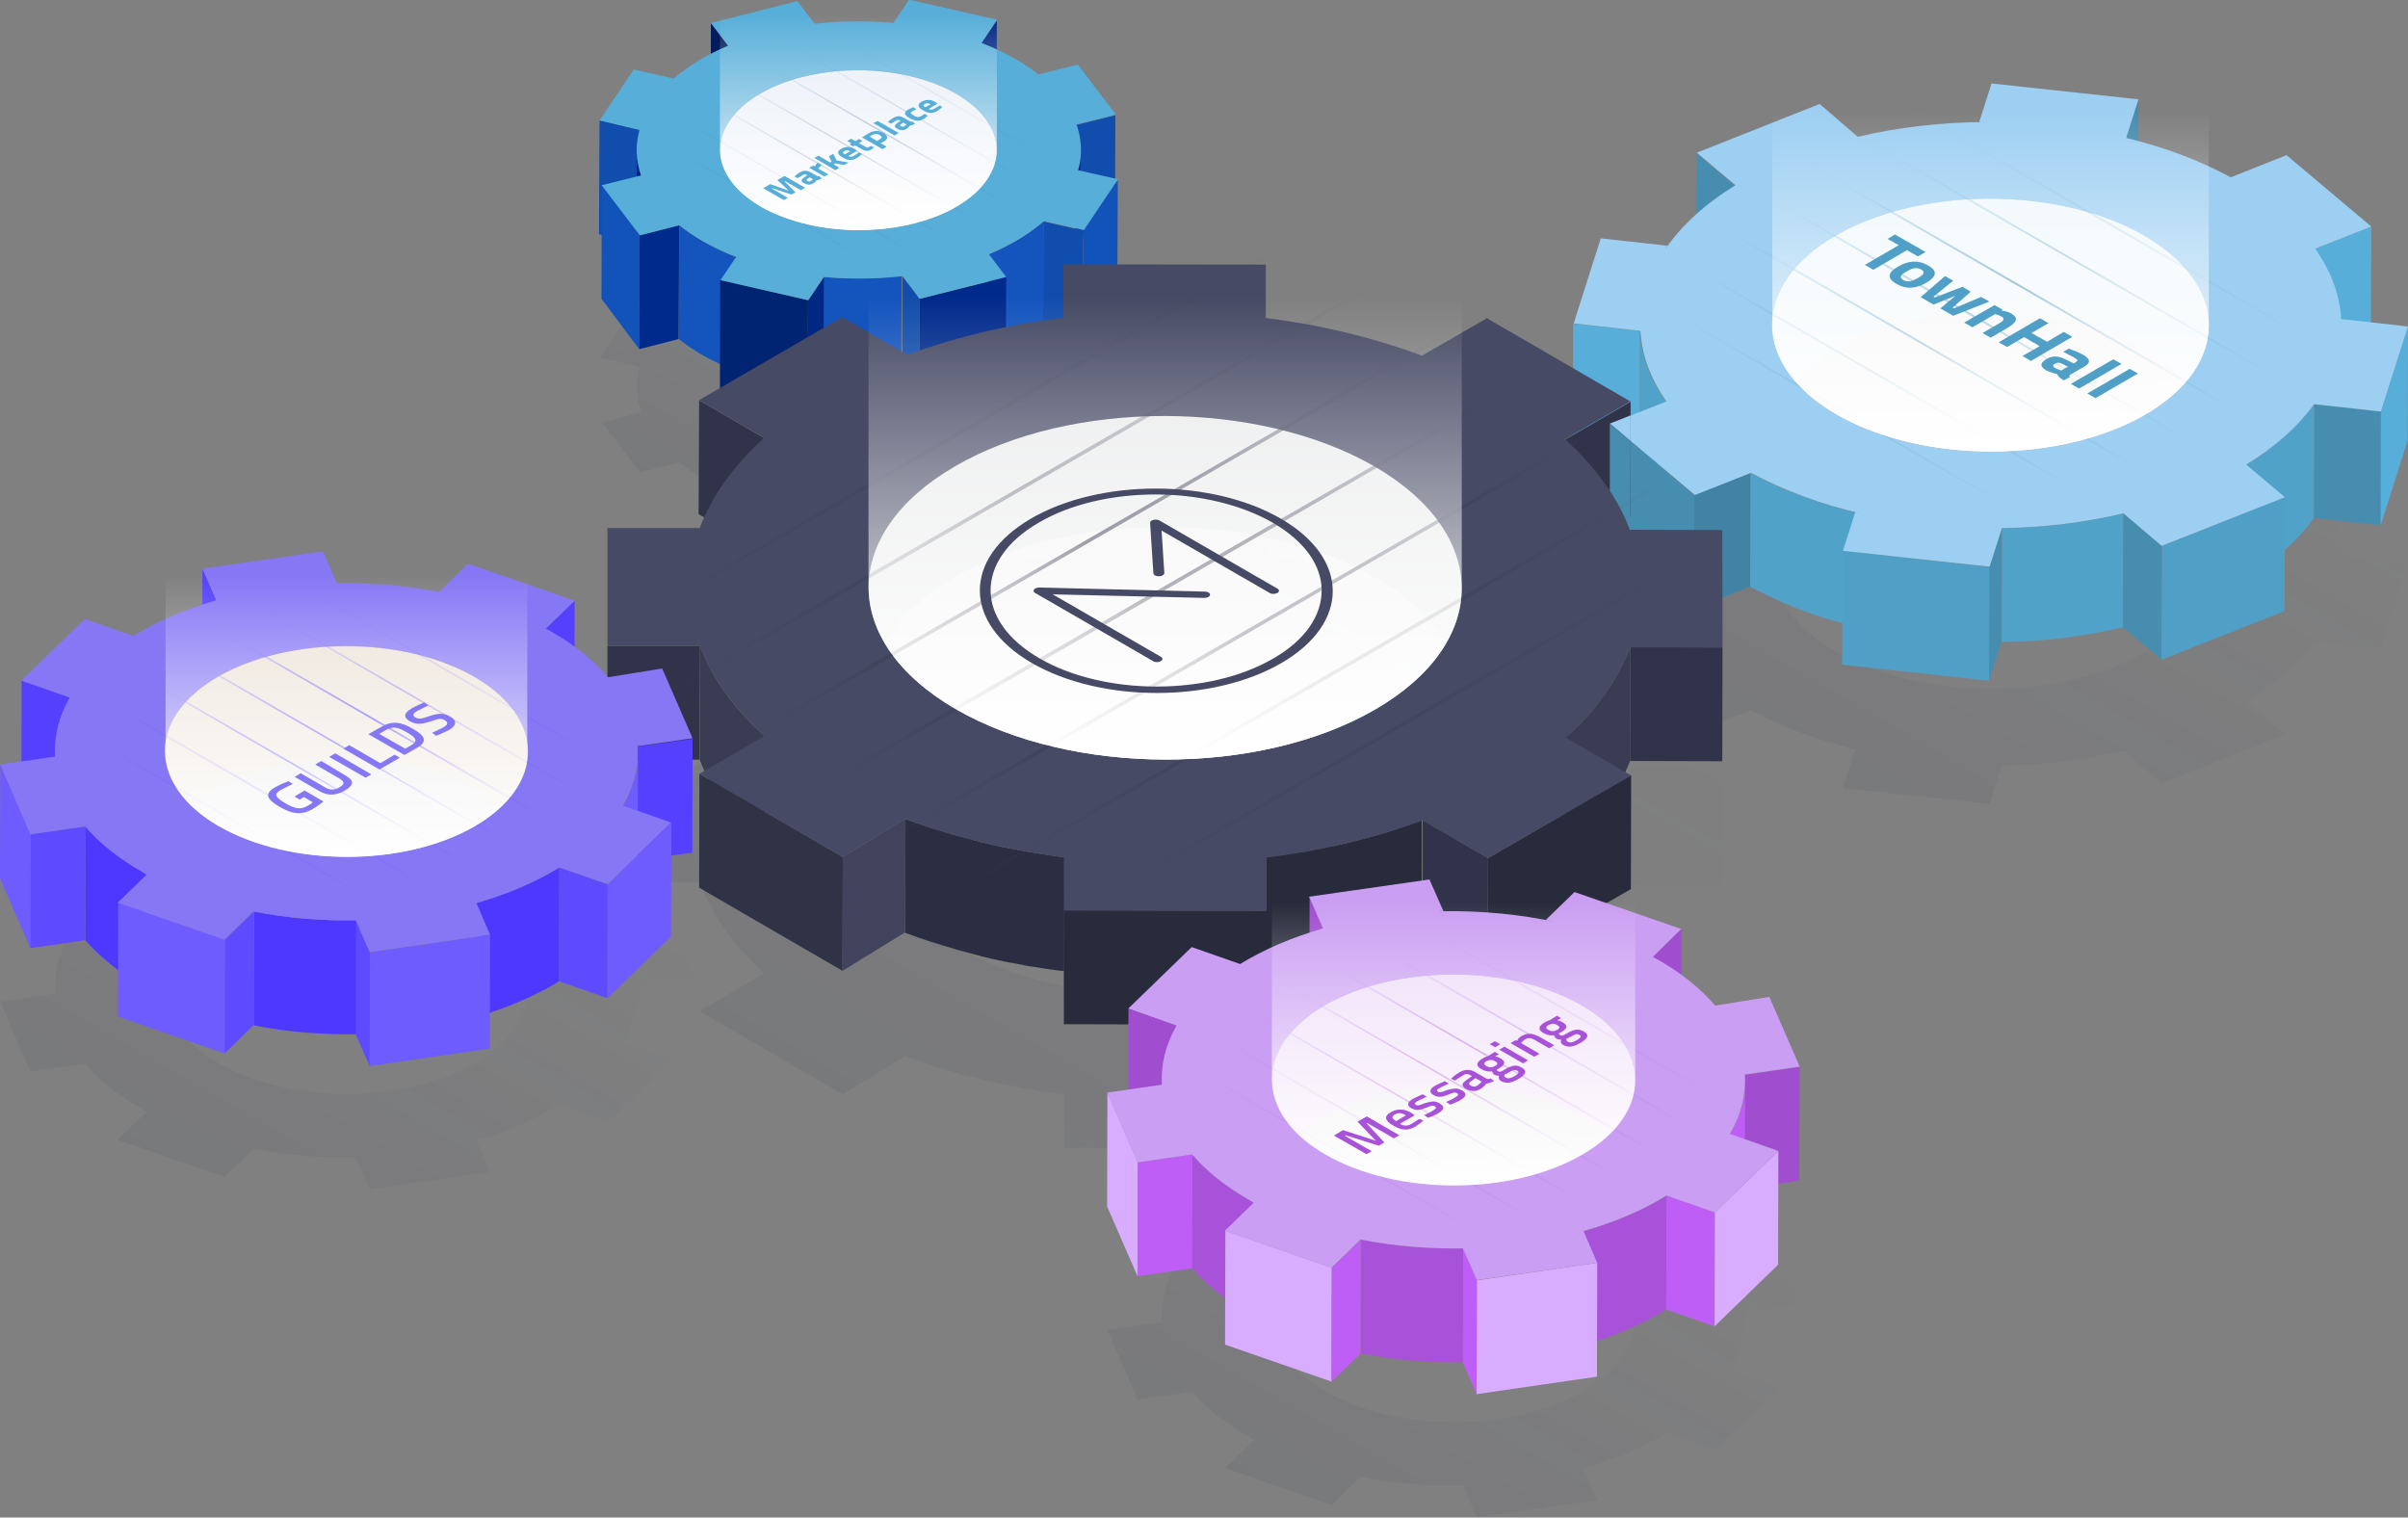 <?xml version="1.0" encoding="utf-8"?>
<!-- Generator: Adobe Illustrator 21.1.0, SVG Export Plug-In . SVG Version: 6.00 Build 0)  -->
<svg version="1.1" id="Layer_1" xmlns="http://www.w3.org/2000/svg" xmlns:xlink="http://www.w3.org/1999/xlink" x="0px" y="0px"
	 viewBox="0 0 880 554.6" style="enable-background:new 0 0 880 554.6;" xml:space="preserve">
<rect x="0" y="0" width="880" height="554.6" fill="#808080" stroke="none"/>
<style type="text/css">
	.st0{opacity:0.1;}
	.st1{fill:url(#SVGID_1_);}
	.st2{fill:url(#SVGID_2_);}
	.st3{fill:url(#SVGID_3_);}
	.st4{fill:url(#SVGID_4_);}
	.st5{fill:url(#SVGID_5_);}
	.st6{fill:#002781;}
	.st7{fill:#001C5C;}
	.st8{fill:#114DAC;}
	.st9{enable-background:new    ;}
	.st10{clip-path:url(#SVGID_7_);enable-background:new    ;}
	.st11{fill:#001D60;}
	.st12{fill:#1253BA;}
	.st13{fill:#002A8C;}
	.st14{fill:#1354BD;}
	.st15{clip-path:url(#SVGID_9_);enable-background:new    ;}
	.st16{fill:#001E63;}
	.st17{fill:#002372;}
	.st18{fill:#57AED9;}
	.st19{opacity:0.9;fill:#FFFFFF;}
	.st20{opacity:0.5;}
	.st21{opacity:0.2;}
	.st22{fill:url(#SVGID_10_);}
	.st23{fill:url(#SVGID_11_);}
	.st24{fill:url(#SVGID_12_);}
	.st25{fill:url(#SVGID_13_);}
	.st26{fill:url(#SVGID_14_);}
	.st27{fill:url(#SVGID_15_);}
	.st28{fill:url(#SVGID_16_);}
	.st29{fill:url(#SVGID_17_);}
	.st30{clip-path:url(#SVGID_19_);enable-background:new    ;}
	.st31{fill:#002476;}
	.st32{fill:#478DB0;}
	.st33{clip-path:url(#SVGID_21_);enable-background:new    ;}
	.st34{fill:#002579;}
	.st35{clip-path:url(#SVGID_23_);enable-background:new    ;}
	.st36{clip-path:url(#SVGID_25_);enable-background:new    ;}
	.st37{fill:#51A2C9;}
	.st38{fill:#4283A3;}
	.st39{fill:#509FC7;}
	.st40{fill:#9DCFF2;}
	.st41{opacity:0.9;}
	.st42{fill:#FFFFFF;}
	.st43{fill:url(#SVGID_26_);}
	.st44{fill:url(#SVGID_27_);}
	.st45{fill:url(#SVGID_28_);}
	.st46{fill:url(#SVGID_29_);}
	.st47{fill:url(#SVGID_30_);}
	.st48{fill:url(#SVGID_31_);}
	.st49{fill:url(#SVGID_32_);}
	.st50{fill:url(#SVGID_33_);}
	.st51{fill:#30334A;}
	.st52{fill:#2B2E42;}
	.st53{fill:#393C52;}
	.st54{fill:#282B3B;}
	.st55{fill:#303245;}
	.st56{fill:#42445E;}
	.st57{fill:#464A64;}
	.st58{fill:#35374D;}
	.st59{fill:#5540FF;}
	.st60{fill:#6E5CFF;}
	.st61{fill:#5E4AFF;}
	.st62{fill:#4E38FF;}
	.st63{fill:#9E743C;}
	.st64{fill:#8677F5;}
	.st65{opacity:0.8;fill:#FFFFFF;}
	.st66{fill:url(#SVGID_34_);}
	.st67{fill:url(#SVGID_35_);}
	.st68{fill:url(#SVGID_36_);}
	.st69{fill:url(#SVGID_37_);}
	.st70{fill:url(#SVGID_38_);}
	.st71{fill:url(#SVGID_39_);}
	.st72{fill:url(#SVGID_40_);}
	.st73{fill:url(#SVGID_41_);}
	.st74{fill:url(#SVGID_42_);}
	.st75{fill:url(#SVGID_43_);}
	.st76{fill:url(#SVGID_44_);}
	.st77{fill:url(#SVGID_45_);}
	.st78{fill:url(#SVGID_46_);}
	.st79{fill:url(#SVGID_47_);}
	.st80{fill:url(#SVGID_48_);}
	.st81{fill:url(#SVGID_49_);}
	.st82{fill:#A04ECF;}
	.st83{fill:#BF5EF7;}
	.st84{fill:#D8ADFF;}
	.st85{fill:#A852D9;}
	.st86{fill:#CA9EF2;}
	.st87{fill:url(#SVGID_50_);}
	.st88{fill:url(#SVGID_51_);}
	.st89{fill:url(#SVGID_52_);}
	.st90{fill:url(#SVGID_53_);}
	.st91{fill:url(#SVGID_54_);}
	.st92{fill:url(#SVGID_55_);}
	.st93{fill:url(#SVGID_56_);}
	.st94{fill:url(#SVGID_57_);}
</style>
<title>Utility_svg_2</title>
<g>
	<g class="st0">
		<g>
			<linearGradient id="SVGID_1_" gradientUnits="userSpaceOnUse" x1="280.285" y1="199.522" x2="347.221" y2="83.586">
				<stop  offset="0" style="stop-color:#373B52"/>
				<stop  offset="1" style="stop-color:#5D6285;stop-opacity:0"/>
			</linearGradient>
			<path class="st1" d="M361.4,179.6l6.3,8.3l-31.6,8l-6.3-8.3c-9.3,1.1-19.1,1.2-28.7,0.3l-5.7,8.5l-32.1-7.3l5.7-8.5
				c-4.4-1.7-8.5-3.7-12.2-5.8c-3.1-1.8-5.9-3.7-8.5-5.8l-14.4,3.6l-13.9-18.3l14.4-3.6c-1.9-5.4-2.2-11-0.6-16.6l-14.6-3.3
				l12.5-18.6l14.6,3.3c5.4-4.7,12.2-8.8,19.9-12l-6.3-8.3l31.6-8l6.3,8.3c9.3-1.1,19.1-1.2,28.8-0.3l5.7-8.5l32.2,7.3l-5.7,8.5
				c4.5,1.7,8.6,3.7,12.3,5.8c3.1,1.8,5.9,3.7,8.5,5.7l14.4-3.6l13.9,18.3l-14.4,3.6c-0.1-0.2-0.1-0.4-0.2-0.6
				c2.1,5.6,2.5,11.5,0.8,17.3l14.6,3.3L395.9,171l-14.6-3.3C375.9,172.4,369.1,176.4,361.4,179.6z M295.4,168.8
				c26,5.9,55.3-1.5,65.4-16.5c7.5-11.2,2.4-23.4-11.5-31.4c-4.8-2.8-10.6-5-17.3-6.5c-26-5.9-55.3,1.5-65.4,16.5
				c-7.5,11.2-2.4,23.4,11.5,31.4C282.9,165,288.8,167.3,295.4,168.8"/>
		</g>
		<g>
			<linearGradient id="SVGID_2_" gradientUnits="userSpaceOnUse" x1="673.482" y1="298.961" x2="781.363" y2="112.106">
				<stop  offset="0" style="stop-color:#373B52"/>
				<stop  offset="1" style="stop-color:#5D6285;stop-opacity:0"/>
			</linearGradient>
			<path class="st2" d="M820.9,256.5l14.1,11.9l-45,17.8L776,274.3c-13.9,3.3-28.9,5.2-44.4,5.4l-4.5,14.1l-53.6-5.8l4.5-14.1
				c0.9,0.2,1.8,0.4,2.7,0.6c-15.4-3.5-29.1-8.7-40.8-15l-20.5,8.1l-30.9-26.1l20.5-8.1c-5.7-8.1-9-16.8-9.5-25.8l-24.4-2.7
				l9.9-31.1l24.4,2.7c-0.4,0.5-0.7,1-1,1.5c6-8.9,14.9-16.9,25.8-23.6l-14.1-11.9l44.9-17.8l14.1,11.9c14.8-3.5,30.9-5.4,47.5-5.4
				c-1.1,0-2.1,0-3.1,0l4.5-14.1l53.7,5.8l-4.5,14.1c14.4,3.5,27.2,8.4,38.2,14.4l20.4-8.1l31,26.1l-20.5,8.1
				c6,8.6,9.4,17.8,9.5,27.3c0-0.5,0-1.1,0-1.6L880,206l-9.9,31.1l-24.4-2.7C839.7,242.7,831.2,250.2,820.9,256.5z M712.9,251
				c43.4,4.7,85-11.8,93-36.9c5-15.6-4.2-30.8-22.3-41.3c-11-6.4-25.3-10.9-41.7-12.7c-43.4-4.7-85,11.8-93,36.9
				c-5,15.6,4.2,30.9,22.3,41.3C682.2,244.6,696.5,249.2,712.9,251"/>
		</g>
		<g>
			<linearGradient id="SVGID_3_" gradientUnits="userSpaceOnUse" x1="353.712" y1="426.331" x2="497.822" y2="176.726">
				<stop  offset="0" style="stop-color:#373B52"/>
				<stop  offset="1" style="stop-color:#5D6285;stop-opacity:0"/>
			</linearGradient>
			<path class="st3" d="M543.8,400.3l-23.9-13.8c-17.7,6.6-37,11.1-57,13.6l0,19.5l-74.1-0.1l0-19.5c-20.3-2.6-40-7.3-58-14.1
				L308,399.9l-52.4-30.4l23.8-13.8c-11.4-10.3-19.3-21.5-23.7-33.1c-0.3-0.9-0.6-1.8-0.9-2.6c0.2,0.9,0.6,1.8,0.9,2.6l-33.7,0
				l0-42.9l33.7,0c4.3-11.5,12.2-22.7,23.6-33L255.5,233l52.3-30.3l23.8,13.8c17.7-6.6,37.1-11.1,57-13.6l0-19.5l74,0.1l0,19.5
				c20.5,2.6,40.3,7.4,58.4,14.3c-0.4-0.2-0.9-0.4-1.4-0.5l23.8-13.7l52.4,30.4l-23.8,13.8c-0.4-0.3-0.7-0.6-1.1-0.9
				c12.6,11.1,21.1,23.3,25.4,35.9c-0.2-0.6-0.4-1.3-0.6-1.9l33.7,0.1l0.1,42.9l-33.7,0c-4.4,11.8-12.5,23.2-24.3,33.7
				c0.3-0.2,0.5-0.5,0.8-0.7l23.8,13.8L543.8,400.3z M349.2,345.8c42.6,24.6,111.1,24.6,153.3,0.2c42.3-24.5,42.2-64.2-0.1-88.8
				c-42.6-24.6-111.1-24.6-153.2-0.2C306.8,281.5,306.9,321.2,349.2,345.8"/>
		</g>
		<g>
			<linearGradient id="SVGID_4_" gradientUnits="userSpaceOnUse" x1="81.882" y1="438.885" x2="171.349" y2="283.925">
				<stop  offset="0" style="stop-color:#373B52"/>
				<stop  offset="1" style="stop-color:#5D6285;stop-opacity:0"/>
			</linearGradient>
			<path class="st4" d="M204.4,403.7c-8.8,5.5-19.1,9.8-30.3,13l5,11.6l-44,6.3l-5.1-11.6c0.5,0,1,0,1.5,0
				c-13,0.3-26.1-0.7-38.9-3.2l-10.6,10.3l-39-13.5l10.6-10.3c-0.8-0.4-1.6-0.9-2.4-1.4c-8.3-4.8-15.1-10.3-20.1-16.2l-20,2.9
				L0.1,366.1l20-2.9c-0.4-7.2,1.3-14.6,5.4-21.6l-17.7-6.2l23.2-22.5l17.7,6.2c8.8-5.4,19.1-9.8,30.3-13L74,294.5l44-6.3l5.1,11.6
				c13.9-0.2,28.1,1.1,41.6,4.1c-1.4-0.3-2.8-0.6-4.2-0.9l10.5-10.2l39,13.5l-10.6,10.2c0.8,0.4,1.6,0.9,2.4,1.3
				c8.5,4.9,15.3,10.5,20.4,16.5l19.8-3.2l11.1,25.5l-20,2.9c0-0.3,0-0.6-0.1-0.8c0.6,7.5-1.1,15.1-5.4,22.5l17.7,6.2l-23.2,22.5
				L204.4,403.7z M92.6,394.3c31.5,10.9,72.2,5.1,91-13.2c15.9-15.4,10.9-34.8-10.2-47c-3.8-2.2-8-4.1-12.8-5.8
				c-31.5-10.9-72.2-5-91,13.2c-15.9,15.4-10.9,34.8,10.2,47C83.6,390.7,87.9,392.7,92.6,394.3 M121.3,299.8c0.5,0,1,0,1.5,0
				C122.3,299.7,121.8,299.7,121.3,299.8"/>
		</g>
		<g>
			<linearGradient id="SVGID_5_" gradientUnits="userSpaceOnUse" x1="486.438" y1="558.808" x2="575.904" y2="403.847">
				<stop  offset="0" style="stop-color:#373B52"/>
				<stop  offset="1" style="stop-color:#5D6285;stop-opacity:0"/>
			</linearGradient>
			<path class="st5" d="M609,523.6c-8.8,5.5-19.1,9.8-30.3,13l5,11.6l-44,6.3l-5.1-11.6c0.5,0,1,0,1.5,0c-13,0.3-26.1-0.7-38.9-3.2
				L486.7,550l-39-13.5l10.6-10.3c-0.8-0.4-1.6-0.9-2.4-1.4c-8.3-4.8-15.1-10.3-20.1-16.2l-20,2.9L404.7,486l20-2.9
				c-0.4-7.2,1.3-14.6,5.4-21.6l-17.7-6.2l23.2-22.5l17.7,6.2c8.8-5.4,19.1-9.8,30.3-13l-5.1-11.6l44-6.3l5.1,11.6
				c13.9-0.2,28.1,1.1,41.6,4.1c-1.4-0.3-2.8-0.6-4.2-0.9l10.5-10.2l39,13.5L604,436.4c0.8,0.4,1.6,0.9,2.4,1.3
				c8.5,4.9,15.3,10.5,20.4,16.5l19.8-3.2l11.1,25.5l-20,2.9c0-0.3,0-0.6-0.1-0.8c0.6,7.5-1.1,15.1-5.4,22.5l17.7,6.2l-23.2,22.5
				L609,523.6z M497.2,514.3c31.5,10.9,72.2,5.1,91-13.2c15.9-15.4,10.9-34.8-10.2-47c-3.8-2.2-8-4.1-12.8-5.8
				c-31.5-10.9-72.2-5-91,13.2c-15.9,15.4-10.9,34.8,10.2,47C488.1,510.7,492.4,512.6,497.2,514.3 M525.9,419.7c0.5,0,1,0,1.5,0
				C526.8,419.7,526.3,419.7,525.9,419.7"/>
		</g>
	</g>
	<g>
		<g>
			<g>
				<g>
					<polygon class="st6" points="364.3,7.3 364.2,48.9 358.5,57.4 358.6,15.8 					"/>
				</g>
				<g>
					<polygon class="st7" points="266.1,16.7 266,58.3 259.7,50 259.8,8.4 					"/>
				</g>
				<g>
					<polygon class="st8" points="407.6,42.1 407.5,83.7 393.1,87.3 393.2,45.7 					"/>
				</g>
				<g class="st9">
					<defs>
						<path id="SVGID_6_" class="st9" d="M393.2,45.7l-0.1,41.6c-0.1-0.2-0.1-0.4-0.2-0.6L393,45C393.1,45.3,393.2,45.5,393.2,45.7z
							"/>
					</defs>
					<clipPath id="SVGID_7_">
						<use xlink:href="#SVGID_6_"  style="overflow:visible;"/>
					</clipPath>
					<g class="st10">
						<path class="st11" d="M393.2,45.7l-0.1,41.6c-0.1-0.2-0.1-0.4-0.2-0.6L393,45C393.1,45.3,393.2,45.5,393.2,45.7"/>
					</g>
				</g>
				<g>
					<polygon class="st8" points="233.7,47.3 233.6,88.9 218.9,85.6 219.1,44 					"/>
				</g>
				<path class="st8" d="M371.3,61.1l-19.1,16.6c-0.9-0.7-1.9-1.3-2.9-1.8c-4.8-2.8-10.6-5-17.3-6.5c-20.5-4.6-43-1-56.6,8l-15.8-15
					L257,37.5l58.4-19.4l51.1,18.5L371.3,61.1z"/>
				<path class="st6" d="M394.6,58.5c0,0.2-0.1,0.4-0.1,0.6c-0.2,1.1-0.4,2.2-0.7,3.2l-0.1,41.6c0.2-0.7,0.3-1.3,0.5-2
					c0.1-0.4,0.1-0.8,0.2-1.2c0-0.2,0.1-0.4,0.1-0.6c0.1-0.9,0.2-1.8,0.2-2.7c0-0.2,0-0.5,0-0.7l0.1-41.6
					C394.8,56.2,394.8,57.4,394.6,58.5z"/>
				<path class="st6" d="M232.7,54.6l-0.1,41.6c0,3.2,0.5,6.3,1.6,9.4l0.1-41.6C233.2,60.9,232.6,57.8,232.7,54.6z"/>
				<g>
					<polygon class="st8" points="395.9,84.3 395.8,125.9 381.2,122.5 381.3,80.9 					"/>
				</g>
				<g>
					<polygon class="st12" points="408.5,65.7 408.3,107.3 395.8,125.9 395.9,84.3 					"/>
				</g>
				<g>
					<polygon class="st12" points="233.8,86 233.6,127.6 219.8,109.2 219.9,67.6 					"/>
				</g>
				<g>
					<polygon class="st13" points="248.2,82.3 248,123.9 233.6,127.6 233.8,86 					"/>
				</g>
				<path class="st14" d="M381.2,122.5l0.1-41.6c-1.3,1.2-2.8,2.3-4.3,3.4c-0.5,0.4-1.1,0.7-1.6,1.1c-1,0.7-2,1.4-3.1,2
					c-1.1,0.7-2.3,1.3-3.5,1.9c-0.6,0.3-1.1,0.7-1.7,1c-1.8,0.9-3.7,1.8-5.7,2.6l-0.1,41.6c1.9-0.8,3.8-1.7,5.7-2.6
					c0.6-0.3,1.1-0.6,1.7-0.9c1.2-0.6,2.4-1.3,3.6-2c0,0,0.1-0.1,0.1-0.1c1-0.6,2-1.3,3-2c0.5-0.4,1.1-0.7,1.6-1.1
					C378.4,124.8,379.9,123.7,381.2,122.5z"/>
				<g class="st9">
					<defs>
						<path id="SVGID_8_" class="st9" d="M268.9,93.9l-0.1,41.6c-4.4-1.7-8.5-3.7-12.2-5.8c-3.1-1.8-5.9-3.7-8.5-5.8l0.1-41.6
							c2.5,2,5.4,4,8.5,5.8C260.4,90.2,264.5,92.2,268.9,93.9z"/>
					</defs>
					<clipPath id="SVGID_9_">
						<use xlink:href="#SVGID_8_"  style="overflow:visible;"/>
					</clipPath>
					<g class="st15">
						<path class="st16" d="M268.9,93.9l-0.1,41.6c-0.2-0.1-0.3-0.1-0.5-0.2l0.1-41.6C268.6,93.8,268.7,93.8,268.9,93.9"/>
						<path class="st14" d="M268.4,93.7l-0.1,41.6c-4.3-1.7-8.2-3.6-11.7-5.6c-3.1-1.8-5.9-3.7-8.5-5.8l0.1-41.6
							c2.5,2,5.4,4,8.5,5.8C260.2,90.1,264.2,92,268.4,93.7"/>
					</g>
				</g>
				<path class="st14" d="M325.9,101.2c-1.9,0.2-3.7,0.3-5.6,0.4c-1,0-2,0.1-3,0.1c-1.6,0-3.2,0-4.8,0c-1,0-2.1,0-3.1,0
					c-1.5,0-3-0.1-4.4-0.2c-1.3-0.1-2.7-0.1-4-0.3h0l0,0h0l-0.1,41.6c0.5,0.1,1.1,0.1,1.6,0.1c0.8,0.1,1.6,0.1,2.4,0.1
					c1.5,0.1,3,0.2,4.4,0.2c0.3,0,0.7,0,1,0.1c0.7,0,1.4,0,2.1,0c1.6,0,3.2,0,4.7,0c0.5,0,0.9,0,1.4,0c0.5,0,1-0.1,1.5-0.1
					c1.9-0.1,3.8-0.2,5.6-0.4c0.6,0,1.2-0.1,1.7-0.1c0.7-0.1,1.4-0.1,2.1-0.2l0.1-41.6C328.5,101.1,327.2,101.1,325.9,101.2z"/>
				<g>
					<polygon class="st8" points="336.1,109.2 336,150.8 329.7,142.5 329.8,100.9 					"/>
				</g>
				<g>
					<polygon class="st13" points="367.7,101.3 367.6,142.9 336,150.8 336.1,109.2 					"/>
				</g>
				<g>
					<polygon class="st6" points="301.1,101.2 300.9,142.8 295.2,151.3 295.3,109.7 					"/>
				</g>
				<g>
					<polygon class="st17" points="295.3,109.7 295.2,151.3 263.1,143.9 263.2,102.3 					"/>
				</g>
				<g>
					<path class="st18" d="M361.4,92.9l6.3,8.3l-31.6,8l-6.3-8.3c-9.3,1.1-19.1,1.2-28.7,0.3l-5.7,8.5l-32.1-7.3l5.7-8.5
						c-4.4-1.7-8.5-3.7-12.2-5.8c-3.1-1.8-5.9-3.7-8.5-5.8L233.8,86l-13.9-18.3l14.4-3.6c-1.9-5.4-2.2-11-0.6-16.6L219.1,44
						l12.5-18.6l14.6,3.3c5.4-4.7,12.2-8.8,19.9-12l-6.3-8.3l31.6-8l6.3,8.3c9.3-1.1,19.1-1.2,28.8-0.3l5.7-8.5l32.2,7.3l-5.7,8.5
						c4.5,1.7,8.6,3.7,12.3,5.8c3.1,1.8,5.9,3.7,8.5,5.7l14.4-3.6l13.9,18.3l-14.4,3.6c-0.1-0.2-0.1-0.4-0.2-0.6
						c2.1,5.6,2.5,11.5,0.8,17.3l14.6,3.3l-12.5,18.6l-14.6-3.3C375.9,85.7,369.1,89.7,361.4,92.9z M295.4,82.1
						c26,5.9,55.3-1.5,65.4-16.5c7.5-11.2,2.4-23.4-11.5-31.4c-4.8-2.8-10.6-5-17.3-6.5c-26-5.9-55.3,1.5-65.4,16.5
						c-7.5,11.2-2.4,23.4,11.5,31.4C282.9,78.3,288.8,80.5,295.4,82.1"/>
				</g>
			</g>
			<path class="st19" d="M295.4,82.1c26,5.9,55.3-1.5,65.4-16.5c7.5-11.2,2.4-23.4-11.5-31.4c-4.8-2.8-10.6-5-17.3-6.5
				c-26-5.9-55.3,1.5-65.4,16.5c-7.5,11.2-2.4,23.4,11.5,31.4C282.9,78.3,288.8,80.5,295.4,82.1"/>
			<g class="st20">
				<g class="st21">
					
						<linearGradient id="SVGID_10_" gradientUnits="userSpaceOnUse" x1="478.539" y1="35.222" x2="575.919" y2="35.222" gradientTransform="matrix(-1 0 0 1 870.731 0)">
						<stop  offset="0" style="stop-color:#57AED9;stop-opacity:0"/>
						<stop  offset="7.096914e-02" style="stop-color:#428CC0;stop-opacity:0.137"/>
						<stop  offset="0.163" style="stop-color:#2A66A4;stop-opacity:0.314"/>
						<stop  offset="0.255" style="stop-color:#18498E;stop-opacity:0.492"/>
						<stop  offset="0.346" style="stop-color:#0B347E;stop-opacity:0.666"/>
						<stop  offset="0.434" style="stop-color:#032775;stop-opacity:0.837"/>
						<stop  offset="0.519" style="stop-color:#002372"/>
						<stop  offset="1" style="stop-color:#57AED9;stop-opacity:0"/>
					</linearGradient>
					<path class="st22" d="M392,63.4c0,0-0.1,0-0.1,0L294.9,7.5c-0.1-0.1-0.2-0.2-0.1-0.3c0.1-0.1,0.2-0.2,0.3-0.1L392.1,63
						c0.1,0.1,0.2,0.2,0.1,0.3C392.1,63.4,392,63.4,392,63.4z"/>
				</g>
				<g class="st20">
					
						<linearGradient id="SVGID_11_" gradientUnits="userSpaceOnUse" x1="489.069" y1="41.688" x2="586.448" y2="41.688" gradientTransform="matrix(-1 0 0 1 870.731 0)">
						<stop  offset="0" style="stop-color:#57AED9;stop-opacity:0"/>
						<stop  offset="7.096914e-02" style="stop-color:#428CC0;stop-opacity:0.137"/>
						<stop  offset="0.163" style="stop-color:#2A66A4;stop-opacity:0.314"/>
						<stop  offset="0.255" style="stop-color:#18498E;stop-opacity:0.492"/>
						<stop  offset="0.346" style="stop-color:#0B347E;stop-opacity:0.666"/>
						<stop  offset="0.434" style="stop-color:#032775;stop-opacity:0.837"/>
						<stop  offset="0.519" style="stop-color:#002372"/>
						<stop  offset="1" style="stop-color:#57AED9;stop-opacity:0"/>
					</linearGradient>
					<path class="st23" d="M381.4,69.9c0,0-0.1,0-0.1,0l-96.9-55.9c-0.1-0.1-0.2-0.2-0.1-0.3c0.1-0.1,0.2-0.2,0.3-0.1l96.9,55.9
						c0.1,0.1,0.2,0.2,0.1,0.3C381.6,69.9,381.5,69.9,381.4,69.9z"/>
				</g>
				<g>
					
						<linearGradient id="SVGID_12_" gradientUnits="userSpaceOnUse" x1="499.599" y1="48.155" x2="596.977" y2="48.155" gradientTransform="matrix(-1 0 0 1 870.731 0)">
						<stop  offset="0" style="stop-color:#57AED9;stop-opacity:0"/>
						<stop  offset="7.096914e-02" style="stop-color:#428CC0;stop-opacity:0.137"/>
						<stop  offset="0.163" style="stop-color:#2A66A4;stop-opacity:0.314"/>
						<stop  offset="0.255" style="stop-color:#18498E;stop-opacity:0.492"/>
						<stop  offset="0.346" style="stop-color:#0B347E;stop-opacity:0.666"/>
						<stop  offset="0.434" style="stop-color:#032775;stop-opacity:0.837"/>
						<stop  offset="0.519" style="stop-color:#002372"/>
						<stop  offset="1" style="stop-color:#57AED9;stop-opacity:0"/>
					</linearGradient>
					<path class="st24" d="M370.9,76.4c0,0-0.1,0-0.1,0l-96.9-55.9c-0.1-0.1-0.2-0.2-0.1-0.3c0.1-0.1,0.2-0.2,0.3-0.1L371,75.9
						c0.1,0.1,0.2,0.2,0.1,0.3C371.1,76.3,371,76.4,370.9,76.4z"/>
				</g>
				<g>
					
						<linearGradient id="SVGID_13_" gradientUnits="userSpaceOnUse" x1="510.129" y1="54.621" x2="607.507" y2="54.621" gradientTransform="matrix(-1 0 0 1 870.731 0)">
						<stop  offset="0" style="stop-color:#57AED9;stop-opacity:0"/>
						<stop  offset="7.096914e-02" style="stop-color:#428CC0;stop-opacity:0.137"/>
						<stop  offset="0.163" style="stop-color:#2A66A4;stop-opacity:0.314"/>
						<stop  offset="0.255" style="stop-color:#18498E;stop-opacity:0.492"/>
						<stop  offset="0.346" style="stop-color:#0B347E;stop-opacity:0.666"/>
						<stop  offset="0.434" style="stop-color:#032775;stop-opacity:0.837"/>
						<stop  offset="0.519" style="stop-color:#002372"/>
						<stop  offset="1" style="stop-color:#57AED9;stop-opacity:0"/>
					</linearGradient>
					<path class="st25" d="M360.4,82.8c0,0-0.1,0-0.1,0l-96.9-55.9c-0.1-0.1-0.2-0.2-0.1-0.3c0.1-0.1,0.2-0.2,0.3-0.1l96.9,55.9
						c0.1,0.1,0.2,0.2,0.1,0.3C360.5,82.8,360.4,82.8,360.4,82.8z"/>
				</g>
				<g>
					
						<linearGradient id="SVGID_14_" gradientUnits="userSpaceOnUse" x1="520.659" y1="61.087" x2="618.037" y2="61.087" gradientTransform="matrix(-1 0 0 1 870.731 0)">
						<stop  offset="0" style="stop-color:#57AED9;stop-opacity:0"/>
						<stop  offset="7.096914e-02" style="stop-color:#428CC0;stop-opacity:0.137"/>
						<stop  offset="0.163" style="stop-color:#2A66A4;stop-opacity:0.314"/>
						<stop  offset="0.255" style="stop-color:#18498E;stop-opacity:0.492"/>
						<stop  offset="0.346" style="stop-color:#0B347E;stop-opacity:0.666"/>
						<stop  offset="0.434" style="stop-color:#032775;stop-opacity:0.837"/>
						<stop  offset="0.519" style="stop-color:#002372"/>
						<stop  offset="1" style="stop-color:#57AED9;stop-opacity:0"/>
					</linearGradient>
					<path class="st26" d="M349.8,89.3c0,0-0.1,0-0.1,0l-96.9-55.9c-0.1-0.1-0.2-0.2-0.1-0.3c0.1-0.1,0.2-0.2,0.3-0.1L350,88.9
						c0.1,0.1,0.2,0.2,0.1,0.3C350,89.3,349.9,89.3,349.8,89.3z"/>
				</g>
				<g class="st20">
					
						<linearGradient id="SVGID_15_" gradientUnits="userSpaceOnUse" x1="531.188" y1="67.553" x2="628.567" y2="67.553" gradientTransform="matrix(-1 0 0 1 870.731 0)">
						<stop  offset="0" style="stop-color:#57AED9;stop-opacity:0"/>
						<stop  offset="7.096914e-02" style="stop-color:#428CC0;stop-opacity:0.137"/>
						<stop  offset="0.163" style="stop-color:#2A66A4;stop-opacity:0.314"/>
						<stop  offset="0.255" style="stop-color:#18498E;stop-opacity:0.492"/>
						<stop  offset="0.346" style="stop-color:#0B347E;stop-opacity:0.666"/>
						<stop  offset="0.434" style="stop-color:#032775;stop-opacity:0.837"/>
						<stop  offset="0.519" style="stop-color:#002372"/>
						<stop  offset="1" style="stop-color:#57AED9;stop-opacity:0"/>
					</linearGradient>
					<path class="st27" d="M339.3,95.8c0,0-0.1,0-0.1,0l-96.9-55.9c-0.1-0.1-0.2-0.2-0.1-0.3c0.1-0.1,0.2-0.2,0.3-0.1l96.9,55.9
						c0.1,0.1,0.2,0.2,0.1,0.3C339.5,95.7,339.4,95.8,339.3,95.8z"/>
				</g>
				<g class="st21">
					
						<linearGradient id="SVGID_16_" gradientUnits="userSpaceOnUse" x1="541.718" y1="74.02" x2="639.096" y2="74.02" gradientTransform="matrix(-1 0 0 1 870.731 0)">
						<stop  offset="0" style="stop-color:#57AED9;stop-opacity:0"/>
						<stop  offset="7.096914e-02" style="stop-color:#428CC0;stop-opacity:0.137"/>
						<stop  offset="0.163" style="stop-color:#2A66A4;stop-opacity:0.314"/>
						<stop  offset="0.255" style="stop-color:#18498E;stop-opacity:0.492"/>
						<stop  offset="0.346" style="stop-color:#0B347E;stop-opacity:0.666"/>
						<stop  offset="0.434" style="stop-color:#032775;stop-opacity:0.837"/>
						<stop  offset="0.519" style="stop-color:#002372"/>
						<stop  offset="1" style="stop-color:#57AED9;stop-opacity:0"/>
					</linearGradient>
					<path class="st28" d="M328.8,102.2c0,0-0.1,0-0.1,0l-96.9-55.9c-0.1-0.1-0.2-0.2-0.1-0.3c0.1-0.1,0.2-0.2,0.3-0.1l96.9,55.9
						c0.1,0.1,0.2,0.2,0.1,0.3C328.9,102.2,328.9,102.2,328.8,102.2z"/>
				</g>
			</g>
			<linearGradient id="SVGID_17_" gradientUnits="userSpaceOnUse" x1="313.758" y1="84.097" x2="313.758" y2="5.138">
				<stop  offset="0" style="stop-color:#FFFFFF"/>
				<stop  offset="1" style="stop-color:#FFFFFF;stop-opacity:0"/>
			</linearGradient>
			<path class="st29" d="M364.4,5.1H263.1v49.6h0c0,7.5,5,15,14.8,20.7c19.9,11.5,51.9,11.5,71.6,0.1c9.9-5.7,14.8-13.3,14.8-20.8h0
				V5.1z"/>
		</g>
		<g>
			<g>
				<g class="st9">
					<defs>
						<path id="SVGID_18_" class="st9" d="M726.4,44.5l-0.1,41.6c-1.1,0-2.1,0-3.1,0l0.1-41.6C724.3,44.5,725.3,44.5,726.4,44.5z"/>
					</defs>
					<clipPath id="SVGID_19_">
						<use xlink:href="#SVGID_18_"  style="overflow:visible;"/>
					</clipPath>
					<g class="st30">
						<path class="st31" d="M726.4,44.5l-0.1,41.6c-1.1,0-2.1,0-3.1,0l0.1-41.6C724.3,44.5,725.3,44.5,726.4,44.5"/>
					</g>
				</g>
				<g>
					<polygon class="st32" points="781.5,36.3 781.4,77.9 776.9,92 777,50.4 					"/>
				</g>
				<g>
					<polygon class="st32" points="633.9,67.8 633.8,109.4 619.7,97.5 619.9,55.9 					"/>
				</g>
				<g>
					<polygon class="st18" points="866.6,82.8 866.4,124.4 846,132.5 846.1,90.9 					"/>
				</g>
				<g class="st9">
					<defs>
						<path id="SVGID_20_" class="st9" d="M609.2,89.9l-0.1,41.6c-0.4,0.5-0.7,1-1,1.5l0.1-41.6C608.4,90.9,608.8,90.4,609.2,89.9z"
							/>
					</defs>
					<clipPath id="SVGID_21_">
						<use xlink:href="#SVGID_20_"  style="overflow:visible;"/>
					</clipPath>
					<g class="st33">
						<path class="st34" d="M609.2,89.9l-0.1,41.6c-0.4,0.5-0.7,1-1,1.5l0.1-41.6C608.4,90.9,608.8,90.4,609.2,89.9"/>
					</g>
				</g>
				<g class="st9">
					<defs>
						<path id="SVGID_22_" class="st9" d="M855.6,117.1l-0.1,41.6c0-0.2,0-0.3,0-0.5l0.1-41.6C855.6,116.8,855.6,117,855.6,117.1z"
							/>
					</defs>
					<clipPath id="SVGID_23_">
						<use xlink:href="#SVGID_22_"  style="overflow:visible;"/>
					</clipPath>
					<g class="st35">
						<path class="st11" d="M855.6,117.1l-0.1,41.6c0-0.2,0-0.3,0-0.5l0.1-41.6C855.6,116.8,855.6,117,855.6,117.1"/>
					</g>
				</g>
				<g class="st9">
					<defs>
						<path id="SVGID_24_" class="st9" d="M855.5,159.4l0.1-41.6c0,0.2,0,0.3,0,0.5l-0.1,41.6C855.5,159.7,855.5,159.5,855.5,159.4z
							"/>
					</defs>
					<clipPath id="SVGID_25_">
						<use xlink:href="#SVGID_24_"  style="overflow:visible;"/>
					</clipPath>
					<g class="st36">
						<path class="st11" d="M855.6,118.2l-0.1,41.6c0-0.2,0-0.3,0-0.5l0.1-41.6C855.6,117.9,855.6,118.1,855.6,118.2"/>
					</g>
				</g>
				<g>
					<path class="st18" d="M820.8,118.8l-19.5,24.3c-4.1-5.7-10.1-10.9-17.6-15.3c-11-6.4-25.3-10.9-41.7-12.7
						c-37.4-4.1-73.4,7.7-87.8,27l-16.3-19.7l22.3-44l64.8-16.6l71.8,15.9L820.8,118.8z"/>
				</g>
				<g>
					<polygon class="st18" points="599.3,120.9 599.2,162.5 574.8,159.9 574.9,118.3 					"/>
				</g>
				<g>
					<polygon class="st32" points="870.1,150.4 870,192 845.6,189.3 845.7,147.7 					"/>
				</g>
				<g>
					<polygon class="st18" points="880,119.3 879.9,160.9 870,192 870.1,150.4 					"/>
				</g>
				<g>
					<path class="st37" d="M599.3,120.9L599.3,120.9L599.3,120.9l-0.1,41.6c0.5,9,3.8,17.7,9.5,25.8l0.1-41.6
						c-3.6-5-6.2-10.3-7.8-15.8C600,127.6,599.5,124.3,599.3,120.9z"/>
					<path class="st37" d="M843.8,150.2c-1,1.3-2.1,2.6-3.3,3.8c-0.2,0.2-0.4,0.4-0.6,0.6c-1,1.1-2.1,2.1-3.2,3.2
						c-0.4,0.4-0.8,0.7-1.2,1.1c-0.6,0.6-1.3,1.1-1.9,1.7c-0.5,0.4-0.9,0.8-1.4,1.2c-0.7,0.6-1.4,1.1-2.2,1.7
						c-0.5,0.4-0.9,0.7-1.4,1.1c-0.8,0.6-1.7,1.2-2.5,1.8c-0.4,0.3-0.8,0.6-1.2,0.9c-1.3,0.9-2.6,1.7-4,2.6l-0.1,41.6
						c1.4-0.8,2.7-1.7,4-2.6c0.4-0.3,0.8-0.6,1.3-0.9c0.8-0.6,1.7-1.2,2.5-1.8c0.5-0.4,0.9-0.7,1.4-1.1c0.7-0.6,1.5-1.1,2.2-1.7
						c0.5-0.4,0.9-0.8,1.4-1.2c0.7-0.6,1.3-1.1,1.9-1.7c0.2-0.2,0.4-0.4,0.6-0.5c0.2-0.2,0.4-0.4,0.5-0.5c1.1-1,2.2-2.1,3.2-3.2
						c0.2-0.2,0.4-0.4,0.6-0.6c1.2-1.3,2.2-2.5,3.3-3.8c0.1-0.1,0.2-0.2,0.3-0.4c0.5-0.7,1.1-1.4,1.6-2.1l0.1-41.6
						C845.1,148.6,844.4,149.4,843.8,150.2z"/>
				</g>
				<g>
					<polygon class="st32" points="619.2,180.9 619.1,222.5 588.2,196.4 588.3,154.8 					"/>
				</g>
				<g>
					<polygon class="st38" points="639.7,172.8 639.6,214.4 619.1,222.5 619.2,180.9 					"/>
				</g>
				<g>
					<path class="st37" d="M670.4,185.2c-2.4-0.7-4.7-1.4-6.9-2.1c-0.4-0.1-0.7-0.3-1.1-0.4c-1.9-0.7-3.8-1.4-5.7-2.1
						c-0.5-0.2-1.1-0.4-1.6-0.6c-2.5-1-4.8-2-7.2-3.1c-0.4-0.2-0.8-0.4-1.2-0.6c-2.4-1.1-4.7-2.3-7-3.5l-0.1,41.6
						c2.2,1.2,4.6,2.4,7,3.5c0.4,0.2,0.8,0.4,1.2,0.6c2.3,1.1,4.7,2.1,7.2,3.1c0.2,0.1,0.4,0.2,0.6,0.3c0.3,0.1,0.7,0.2,1,0.4
						c1.9,0.7,3.8,1.4,5.7,2.1c0.4,0.1,0.7,0.3,1.1,0.4c2.3,0.8,4.6,1.5,6.9,2.1c0.2,0.1,0.4,0.1,0.7,0.2c0.3,0.1,0.6,0.2,0.9,0.2
						c2.8,0.8,5.6,1.5,8.5,2.2l0.1-41.6c-2.9-0.7-5.7-1.4-8.5-2.2C671.5,185.5,670.9,185.3,670.4,185.2z"/>
					<path class="st37" d="M776,187.6c-3.3,0.8-6.6,1.5-10,2.1c-0.1,0-0.3,0.1-0.4,0.1c-2.3,0.4-4.7,0.8-7.1,1.1
						c-0.6,0.1-1.2,0.2-1.8,0.3c-2.1,0.3-4.2,0.5-6.4,0.8c-0.4,0-0.7,0.1-1.1,0.1c-2.1,0.2-4.2,0.4-6.4,0.5c-0.5,0-1,0.1-1.5,0.1
						c-1.7,0.1-3.3,0.2-5,0.2c-1.6,0.1-3.1,0.1-4.7,0.1l-0.1,41.6c1.3,0,2.6-0.1,3.9-0.1c0.3,0,0.6,0,0.8,0c1.7-0.1,3.3-0.1,5-0.2
						c0.5,0,1-0.1,1.5-0.1c2.1-0.1,4.3-0.3,6.4-0.5c0.1,0,0.2,0,0.3,0c0.3,0,0.5-0.1,0.8-0.1c2.1-0.2,4.3-0.5,6.4-0.8
						c0.6-0.1,1.2-0.2,1.8-0.3c2.4-0.3,4.8-0.7,7.1-1.1c0,0,0.1,0,0.1,0c0.1,0,0.2,0,0.3-0.1c3.4-0.6,6.7-1.3,10-2.1L776,187.6z"/>
				</g>
				<g>
					<polygon class="st32" points="790.1,199.5 789.9,241.1 775.8,229.2 776,187.6 					"/>
				</g>
				<g>
					<polygon class="st39" points="835,181.7 834.9,223.3 789.9,241.1 790.1,199.5 					"/>
				</g>
				<g>
					<polygon class="st32" points="731.5,193 731.4,234.6 726.9,248.8 727,207.2 					"/>
				</g>
				<g>
					<polygon class="st39" points="727,207.2 726.9,248.8 673.2,242.9 673.4,201.3 					"/>
				</g>
				<g>
					<path class="st40" d="M820.9,169.8l14.1,11.9l-45,17.8L776,187.6c-13.9,3.3-28.9,5.2-44.4,5.4l-4.5,14.1l-53.6-5.8l4.5-14.1
						c0.9,0.2,1.8,0.4,2.7,0.6c-15.4-3.5-29.1-8.7-40.8-15l-20.5,8.1l-30.9-26.1l20.5-8.1c-5.7-8.1-9-16.8-9.5-25.8l-24.4-2.7
						l9.9-31.1l24.4,2.7c-0.4,0.5-0.7,1-1,1.5c6-8.9,14.9-16.9,25.8-23.6l-14.1-11.9l44.9-17.8L678.9,50c14.8-3.5,30.9-5.4,47.5-5.4
						c-1.1,0-2.1,0-3.1,0l4.5-14.1l53.7,5.8L777,50.4c14.4,3.5,27.2,8.4,38.2,14.4l20.4-8.1l31,26.1l-20.5,8.1
						c6,8.6,9.4,17.8,9.5,27.3c0-0.5,0-1.1,0-1.6l24.4,2.7l-9.9,31.1l-24.4-2.7C839.7,156,831.2,163.5,820.9,169.8z M712.9,164.3
						c43.4,4.7,85-11.8,93-36.9c5-15.6-4.2-30.8-22.3-41.3c-11-6.4-25.3-10.9-41.7-12.7c-43.4-4.7-85,11.8-93,36.9
						c-5,15.6,4.2,30.9,22.3,41.3C682.2,157.9,696.5,162.5,712.9,164.3"/>
				</g>
			</g>
			<g class="st41">
				<path class="st42" d="M712.9,164.3c43.4,4.7,85-11.8,93-36.9c5-15.6-4.2-30.8-22.3-41.3c-11-6.4-25.3-10.9-41.7-12.7
					c-43.4-4.7-85,11.8-93,36.9c-5,15.6,4.2,30.9,22.3,41.3C682.2,157.9,696.5,162.5,712.9,164.3"/>
			</g>
			<g>
				<g class="st21">
					
						<linearGradient id="SVGID_26_" gradientUnits="userSpaceOnUse" x1="14.393" y1="84.498" x2="175.886" y2="84.498" gradientTransform="matrix(-1 0 0 1 870.731 0)">
						<stop  offset="0" style="stop-color:#9DCFF2;stop-opacity:0"/>
						<stop  offset="6.314689e-02" style="stop-color:#8AC0E3;stop-opacity:0.122"/>
						<stop  offset="0.18" style="stop-color:#6DAACD;stop-opacity:0.348"/>
						<stop  offset="0.297" style="stop-color:#589ABD;stop-opacity:0.572"/>
						<stop  offset="0.411" style="stop-color:#4B90B3;stop-opacity:0.791"/>
						<stop  offset="0.519" style="stop-color:#478DB0"/>
						<stop  offset="1" style="stop-color:#9DCFF2;stop-opacity:0"/>
					</linearGradient>
					<path class="st43" d="M855.9,131.3c-0.1,0-0.1,0-0.2-0.1L695,38.5c-0.2-0.1-0.3-0.4-0.1-0.5c0.1-0.2,0.4-0.3,0.5-0.1
						l160.7,92.8c0.2,0.1,0.3,0.4,0.1,0.5C856.2,131.2,856.1,131.3,855.9,131.3z"/>
				</g>
				<g class="st20">
					
						<linearGradient id="SVGID_27_" gradientUnits="userSpaceOnUse" x1="31.855" y1="95.222" x2="193.348" y2="95.222" gradientTransform="matrix(-1 0 0 1 870.731 0)">
						<stop  offset="0" style="stop-color:#9DCFF2;stop-opacity:0"/>
						<stop  offset="6.314689e-02" style="stop-color:#8AC0E3;stop-opacity:0.122"/>
						<stop  offset="0.18" style="stop-color:#6DAACD;stop-opacity:0.348"/>
						<stop  offset="0.297" style="stop-color:#589ABD;stop-opacity:0.572"/>
						<stop  offset="0.411" style="stop-color:#4B90B3;stop-opacity:0.791"/>
						<stop  offset="0.519" style="stop-color:#478DB0"/>
						<stop  offset="1" style="stop-color:#9DCFF2;stop-opacity:0"/>
					</linearGradient>
					<path class="st44" d="M838.5,142c-0.1,0-0.1,0-0.2-0.1L677.6,49.2c-0.2-0.1-0.3-0.4-0.1-0.5c0.1-0.2,0.4-0.3,0.5-0.1
						l160.7,92.8c0.2,0.1,0.3,0.4,0.1,0.5C838.7,141.9,838.6,142,838.5,142z"/>
				</g>
				<g>
					
						<linearGradient id="SVGID_28_" gradientUnits="userSpaceOnUse" x1="49.318" y1="105.946" x2="210.81" y2="105.946" gradientTransform="matrix(-1 0 0 1 870.731 0)">
						<stop  offset="0" style="stop-color:#9DCFF2;stop-opacity:0"/>
						<stop  offset="6.314689e-02" style="stop-color:#8AC0E3;stop-opacity:0.122"/>
						<stop  offset="0.18" style="stop-color:#6DAACD;stop-opacity:0.348"/>
						<stop  offset="0.297" style="stop-color:#589ABD;stop-opacity:0.572"/>
						<stop  offset="0.411" style="stop-color:#4B90B3;stop-opacity:0.791"/>
						<stop  offset="0.519" style="stop-color:#478DB0"/>
						<stop  offset="1" style="stop-color:#9DCFF2;stop-opacity:0"/>
					</linearGradient>
					<path class="st45" d="M821,152.7c-0.1,0-0.1,0-0.2-0.1L660.1,59.9c-0.2-0.1-0.3-0.4-0.1-0.5c0.1-0.2,0.4-0.3,0.5-0.1L821.2,152
						c0.2,0.1,0.3,0.4,0.1,0.5C821.3,152.7,821.2,152.7,821,152.7z"/>
				</g>
				<g>
					
						<linearGradient id="SVGID_29_" gradientUnits="userSpaceOnUse" x1="66.78" y1="116.669" x2="228.273" y2="116.669" gradientTransform="matrix(-1 0 0 1 870.731 0)">
						<stop  offset="0" style="stop-color:#9DCFF2;stop-opacity:0"/>
						<stop  offset="6.314689e-02" style="stop-color:#8AC0E3;stop-opacity:0.122"/>
						<stop  offset="0.18" style="stop-color:#6DAACD;stop-opacity:0.348"/>
						<stop  offset="0.297" style="stop-color:#589ABD;stop-opacity:0.572"/>
						<stop  offset="0.411" style="stop-color:#4B90B3;stop-opacity:0.791"/>
						<stop  offset="0.519" style="stop-color:#478DB0"/>
						<stop  offset="1" style="stop-color:#9DCFF2;stop-opacity:0"/>
					</linearGradient>
					<path class="st46" d="M803.6,163.5c-0.1,0-0.1,0-0.2-0.1L642.7,70.6c-0.2-0.1-0.3-0.4-0.1-0.5c0.1-0.2,0.4-0.3,0.5-0.1
						l160.7,92.8c0.2,0.1,0.3,0.4,0.1,0.5C803.8,163.4,803.7,163.5,803.6,163.5z"/>
				</g>
				<g>
					
						<linearGradient id="SVGID_30_" gradientUnits="userSpaceOnUse" x1="84.242" y1="127.393" x2="245.736" y2="127.393" gradientTransform="matrix(-1 0 0 1 870.731 0)">
						<stop  offset="0" style="stop-color:#9DCFF2;stop-opacity:0"/>
						<stop  offset="6.314689e-02" style="stop-color:#8AC0E3;stop-opacity:0.122"/>
						<stop  offset="0.18" style="stop-color:#6DAACD;stop-opacity:0.348"/>
						<stop  offset="0.297" style="stop-color:#589ABD;stop-opacity:0.572"/>
						<stop  offset="0.411" style="stop-color:#4B90B3;stop-opacity:0.791"/>
						<stop  offset="0.519" style="stop-color:#478DB0"/>
						<stop  offset="1" style="stop-color:#9DCFF2;stop-opacity:0"/>
					</linearGradient>
					<path class="st47" d="M786.1,174.2c-0.1,0-0.1,0-0.2-0.1L625.2,81.3c-0.2-0.1-0.3-0.4-0.1-0.5c0.1-0.2,0.4-0.3,0.5-0.1
						l160.7,92.8c0.2,0.1,0.3,0.4,0.1,0.5C786.4,174.1,786.2,174.2,786.1,174.2z"/>
				</g>
				<g class="st20">
					
						<linearGradient id="SVGID_31_" gradientUnits="userSpaceOnUse" x1="101.705" y1="138.116" x2="263.198" y2="138.116" gradientTransform="matrix(-1 0 0 1 870.731 0)">
						<stop  offset="0" style="stop-color:#9DCFF2;stop-opacity:0"/>
						<stop  offset="6.314689e-02" style="stop-color:#8AC0E3;stop-opacity:0.122"/>
						<stop  offset="0.18" style="stop-color:#6DAACD;stop-opacity:0.348"/>
						<stop  offset="0.297" style="stop-color:#589ABD;stop-opacity:0.572"/>
						<stop  offset="0.411" style="stop-color:#4B90B3;stop-opacity:0.791"/>
						<stop  offset="0.519" style="stop-color:#478DB0"/>
						<stop  offset="1" style="stop-color:#9DCFF2;stop-opacity:0"/>
					</linearGradient>
					<path class="st48" d="M768.6,184.9c-0.1,0-0.1,0-0.2-0.1L607.7,92.1c-0.2-0.1-0.3-0.4-0.1-0.5c0.1-0.2,0.4-0.3,0.5-0.1
						l160.7,92.8c0.2,0.1,0.3,0.4,0.1,0.5C768.9,184.8,768.8,184.9,768.6,184.9z"/>
				</g>
				<g class="st21">
					
						<linearGradient id="SVGID_32_" gradientUnits="userSpaceOnUse" x1="119.167" y1="148.84" x2="280.66" y2="148.84" gradientTransform="matrix(-1 0 0 1 870.731 0)">
						<stop  offset="0" style="stop-color:#9DCFF2;stop-opacity:0"/>
						<stop  offset="6.314689e-02" style="stop-color:#8AC0E3;stop-opacity:0.122"/>
						<stop  offset="0.18" style="stop-color:#6DAACD;stop-opacity:0.348"/>
						<stop  offset="0.297" style="stop-color:#589ABD;stop-opacity:0.572"/>
						<stop  offset="0.411" style="stop-color:#4B90B3;stop-opacity:0.791"/>
						<stop  offset="0.519" style="stop-color:#478DB0"/>
						<stop  offset="1" style="stop-color:#9DCFF2;stop-opacity:0"/>
					</linearGradient>
					<path class="st49" d="M751.2,195.6c-0.1,0-0.1,0-0.2-0.1l-160.7-92.8c-0.2-0.1-0.3-0.4-0.1-0.5c0.1-0.2,0.4-0.3,0.5-0.1
						l160.7,92.8c0.2,0.1,0.3,0.4,0.1,0.5C751.4,195.6,751.3,195.6,751.2,195.6z"/>
				</g>
			</g>
			<linearGradient id="SVGID_33_" gradientUnits="userSpaceOnUse" x1="727.424" y1="165.06" x2="727.424" y2="40.65">
				<stop  offset="0" style="stop-color:#FFFFFF"/>
				<stop  offset="1" style="stop-color:#FFFFFF;stop-opacity:0"/>
			</linearGradient>
			<path class="st50" d="M807.2,40.6H647.7v78.2h0c0.1,11.8,7.9,23.6,23.4,32.6c31.3,18.1,81.7,18.1,112.8,0.2
				c15.6-9,23.4-20.9,23.3-32.8h0V40.6z"/>
		</g>
		<g>
			<g>
				<polygon class="st51" points="279.3,160.1 279.2,201.7 255.3,187.9 255.5,146.3 				"/>
			</g>
			<path class="st52" d="M564,226.9L532.9,246c-3.3-12.8-13.5-25.1-30.5-35c-42.6-24.6-111-24.6-153.2-0.2
				c-13.7,7.9-22.9,17.4-27.8,27.5l-21.5-26.8l24.2-48l102.6-31.2L536.6,166L564,226.9z"/>
			<g>
				<polygon class="st51" points="629.5,236.6 629.4,278.2 595.7,278.1 595.8,236.5 				"/>
			</g>
			<g>
				<polygon class="st51" points="255.8,236 255.6,277.6 221.9,277.6 222,236 				"/>
			</g>
			<path class="st53" d="M593.7,282.8c0.7-1.6,1.4-3.1,2-4.7l0.1-41.6c-0.6,1.6-1.3,3.2-2,4.7c-0.2,0.5-0.5,1-0.8,1.5
				c-0.5,1.1-1,2.1-1.6,3.2c-0.3,0.6-0.6,1.1-1,1.7c-0.6,1.1-1.3,2.2-2,3.3c-0.4,0.6-0.8,1.2-1.2,1.7c-0.7,1.1-1.5,2.1-2.3,3.2
				c-0.5,0.6-0.9,1.2-1.4,1.9c-0.3,0.3-0.6,0.7-0.8,1c-0.8,1-1.7,2-2.6,3c-0.2,0.3-0.4,0.5-0.7,0.8c-1.1,1.2-2.3,2.4-3.5,3.6
				c-0.3,0.3-0.6,0.6-0.9,0.8c-1.2,1.1-2.4,2.3-3.7,3.4l-0.1,41.6c0.7-0.6,1.3-1.2,2-1.8c0.6-0.5,1.1-1.1,1.6-1.6
				c0.3-0.3,0.6-0.6,0.9-0.8c1.2-1.2,2.4-2.4,3.5-3.6c0.2-0.2,0.4-0.5,0.7-0.8c0.9-1,1.8-2,2.6-3c0.3-0.3,0.6-0.7,0.8-1
				c0.2-0.3,0.4-0.5,0.6-0.8c0.3-0.4,0.5-0.7,0.8-1.1c0.8-1.1,1.6-2.1,2.3-3.2c0.4-0.6,0.8-1.2,1.2-1.7c0.7-1.1,1.4-2.2,2-3.3
				c0.2-0.4,0.5-0.7,0.7-1.1c0.1-0.2,0.2-0.4,0.3-0.5c0.6-1,1.1-2.1,1.6-3.2C593.2,283.9,593.5,283.4,593.7,282.8z"/>
			<g>
				<polygon class="st51" points="543.8,313.6 543.6,355.2 519.8,341.3 519.9,299.7 				"/>
			</g>
			<g>
				<polygon class="st54" points="596.1,283.3 596,324.9 543.6,355.2 543.8,313.6 				"/>
			</g>
			<path class="st53" d="M255.8,236l-0.1,41.6c2.2,5.8,5.2,11.5,9.2,17c3.9,5.5,8.8,10.9,14.5,16.1l0.1-41.6
				C268,258.8,260.1,247.6,255.8,236z"/>
			<path class="st54" d="M508.5,303.6c-1.5,0.5-2.9,0.9-4.4,1.3c-1,0.3-2,0.6-3.1,0.9c-1.5,0.4-3,0.8-4.6,1.2c-1,0.3-2,0.5-3,0.8
				c-1.6,0.4-3.3,0.8-5,1.1c-0.9,0.2-1.8,0.4-2.8,0.6c-2.1,0.4-4.1,0.8-6.2,1.2c-0.5,0.1-1.1,0.2-1.6,0.3c-1.7,0.3-3.4,0.6-5.1,0.8
				c-0.8,0.1-1.6,0.3-2.4,0.4c-2.5,0.4-5,0.7-7.5,1l-0.1,41.6c2.5-0.3,5-0.7,7.5-1c0.8-0.1,1.6-0.3,2.4-0.4c1.7-0.3,3.4-0.5,5-0.8
				c0.1,0,0.1,0,0.2,0c0.5-0.1,1-0.2,1.4-0.3c2.1-0.4,4.1-0.8,6.2-1.2c0.9-0.2,1.8-0.4,2.7-0.6c1.7-0.4,3.3-0.7,5-1.1
				c1-0.2,2-0.5,3-0.8c1.5-0.4,3.1-0.8,4.6-1.2c1-0.3,2-0.6,3.1-0.9c1.5-0.4,3-0.9,4.4-1.3c0.6-0.2,1.1-0.3,1.7-0.5
				c0.4-0.1,0.7-0.2,1-0.4c2.9-0.9,5.8-1.9,8.6-3c0,0,0,0,0,0l0.1-41.6c-2.8,1-5.7,2-8.6,3C510.4,303,509.5,303.3,508.5,303.6z"/>
			<path class="st52" d="M378.3,311.7c-1.1-0.2-2.1-0.3-3.2-0.5c-1.7-0.3-3.5-0.6-5.2-1c-0.9-0.2-1.9-0.4-2.8-0.5
				c-2.8-0.6-5.6-1.2-8.4-1.9c-0.5-0.1-1-0.2-1.4-0.4c-2.3-0.6-4.6-1.2-6.8-1.8c-0.8-0.2-1.7-0.5-2.5-0.7c-2.1-0.6-4.2-1.3-6.3-1.9
				c-0.8-0.3-1.7-0.5-2.5-0.8c-2.8-0.9-5.5-1.9-8.3-2.9l-0.1,41.6c2.7,1,5.5,2,8.3,2.9c0.8,0.3,1.6,0.5,2.5,0.8
				c2.1,0.7,4.2,1.3,6.3,1.9c0.5,0.2,1,0.3,1.6,0.5c0.3,0.1,0.7,0.2,1,0.3c2.3,0.6,4.5,1.2,6.8,1.8c0.5,0.1,0.9,0.2,1.4,0.4
				c2.8,0.7,5.6,1.3,8.4,1.9c0.2,0,0.4,0.1,0.6,0.1c0.7,0.2,1.5,0.3,2.2,0.4c1.7,0.3,3.5,0.7,5.2,1c1.1,0.2,2.1,0.4,3.2,0.5
				c1.6,0.3,3.3,0.5,5,0.8c0.5,0.1,1,0.2,1.5,0.2c1.4,0.2,2.7,0.4,4.1,0.5c0,0,0,0,0,0l0.1-41.6c-1.9-0.2-3.8-0.5-5.6-0.8
				C381.6,312.2,379.9,311.9,378.3,311.7z"/>
			<g>
				<polygon class="st55" points="308,313.2 307.9,354.8 255.5,324.4 255.6,282.8 				"/>
			</g>
			<g>
				<polygon class="st56" points="330.9,299.1 330.8,340.7 307.9,354.8 308,313.2 				"/>
			</g>
			<g>
				<polygon class="st51" points="595.9,146.8 595.8,188.4 572,202.2 572.1,160.6 				"/>
			</g>
			<g>
				<polygon class="st40" points="595.9,161.2 588.3,154.8 595.9,151.8 				"/>
				<polygon class="st32" points="588.3,154.8 588.3,182.1 593.3,190.5 595.8,188.4 595.9,161.2 				"/>
			</g>
			<g>
				<path class="st57" d="M543.8,313.6l-23.9-13.8c-17.7,6.6-37,11.1-57,13.6l0,19.5l-74.1-0.1l0-19.5c-20.3-2.6-40-7.3-58-14.1
					L308,313.2l-52.4-30.4l23.8-13.8c-11.4-10.3-19.3-21.5-23.7-33.1c-0.3-0.9-0.6-1.8-0.9-2.6c0.2,0.9,0.6,1.8,0.9,2.6l-33.7,0
					l0-42.9l33.7,0c4.3-11.5,12.2-22.7,23.6-33l-23.8-13.8l52.3-30.3l23.8,13.8c17.7-6.6,37.1-11.1,57-13.6l0-19.5l74,0.1l0,19.5
					c20.5,2.6,40.3,7.4,58.4,14.3c-0.4-0.2-0.9-0.4-1.4-0.5l23.8-13.7l52.4,30.4l-23.8,13.8c-0.4-0.3-0.7-0.6-1.1-0.9
					c12.6,11.1,21.1,23.3,25.4,35.9c-0.2-0.6-0.4-1.3-0.6-1.9l33.7,0.1l0.1,42.9l-33.7,0c-4.4,11.8-12.5,23.2-24.3,33.7
					c0.3-0.2,0.5-0.5,0.8-0.7l23.8,13.8L543.8,313.6z M349.2,259.1c42.6,24.6,111.1,24.6,153.3,0.2c42.3-24.5,42.2-64.2-0.1-88.8
					c-42.6-24.6-111.1-24.6-153.2-0.2C306.8,194.8,306.9,234.5,349.2,259.1"/>
			</g>
			<g>
				<polygon class="st54" points="463,332.9 462.8,374.5 388.8,374.3 388.9,332.7 				"/>
			</g>
			<g>
				<polygon class="st58" points="388.9,332.7 388.8,374.3 388.7,354.8 388.8,313.2 				"/>
			</g>
		</g>
		<path class="st19" d="M349.2,259.1c42.6,24.6,111.1,24.6,153.3,0.2c42.3-24.5,42.2-64.2-0.1-88.8c-42.6-24.6-111.1-24.6-153.2-0.2
			C306.8,194.8,306.9,234.5,349.2,259.1"/>
		<g>
			<g>
				<g>
					<polygon class="st59" points="79.1,219.3 79,260.9 73.9,249.4 74,207.8 					"/>
				</g>
				<g>
					<polygon class="st59" points="210,219.5 209.9,261.1 199.3,271.4 199.4,229.8 					"/>
				</g>
				<g>
					<polygon class="st59" points="25.6,254.9 25.5,296.5 7.8,290.3 7.9,248.7 					"/>
				</g>
				<g>
					<polygon class="st59" points="253.1,270 253,311.6 233,314.4 233.1,272.8 					"/>
				</g>
				<path class="st60" d="M233.1,276.6c0,0.6-0.1,1.2-0.1,1.9c0,0.3-0.1,0.6-0.1,1c-0.1,0.7-0.2,1.4-0.3,2.1c0,0.2-0.1,0.5-0.1,0.7
					c-0.2,0.9-0.4,1.8-0.7,2.7c-0.1,0.2-0.1,0.4-0.2,0.6c-0.2,0.7-0.5,1.4-0.7,2.2c-0.1,0.3-0.2,0.6-0.4,0.9
					c-0.2,0.6-0.5,1.3-0.8,1.9c-0.1,0.3-0.3,0.6-0.4,1c-0.3,0.6-0.6,1.3-1,1.9c-0.2,0.4-0.4,0.8-0.6,1.1l-0.1,41.6
					c0.1-0.2,0.2-0.3,0.3-0.5c0.1-0.2,0.2-0.4,0.3-0.6c0.3-0.6,0.7-1.3,1-1.9c0.2-0.3,0.3-0.6,0.4-1c0.3-0.6,0.5-1.3,0.8-1.9
					c0.1-0.2,0.2-0.4,0.3-0.6c0-0.1,0.1-0.2,0.1-0.3c0.3-0.7,0.5-1.4,0.7-2.2c0.1-0.2,0.1-0.4,0.2-0.6c0.3-0.9,0.5-1.8,0.7-2.7
					c0,0,0-0.1,0-0.1c0-0.2,0.1-0.4,0.1-0.6c0.1-0.7,0.2-1.4,0.3-2.1c0-0.3,0.1-0.6,0.1-1c0.1-0.6,0.1-1.2,0.1-1.9
					c0-0.2,0-0.4,0-0.6c0-0.3,0-0.6,0-0.9l0.1-41.6C233.2,275.6,233.1,276.1,233.1,276.6z"/>
				<g>
					<polygon class="st60" points="11.2,304.9 11.1,346.5 0,321 0.1,279.4 					"/>
				</g>
				<g>
					<polygon class="st61" points="31.3,302 31.1,343.6 11.1,346.5 11.2,304.9 					"/>
				</g>
				<g>
					<polygon class="st61" points="222.1,323.2 222,364.8 204.3,358.6 204.4,317 					"/>
				</g>
				<g>
					<polygon class="st60" points="245.4,300.7 245.2,342.3 222,364.8 222.1,323.2 					"/>
				</g>
				<path class="st62" d="M31.3,302l-0.1,41.6c5.1,5.9,11.8,11.4,20.1,16.2c0.8,0.5,1.6,0.9,2.4,1.4l0.1-41.6
					c-0.8-0.4-1.6-0.9-2.4-1.4C43.1,313.4,36.3,307.9,31.3,302z"/>
				<path class="st62" d="M196.5,321.3c-1.8,0.9-3.7,1.8-5.7,2.7c-0.8,0.3-1.6,0.7-2.4,1c-1.6,0.7-3.2,1.3-4.8,1.9
					c-0.9,0.3-1.8,0.6-2.8,1c-2.2,0.7-4.4,1.5-6.7,2.1l-0.1,41.6c1.6-0.4,3.1-0.9,4.7-1.4c0.7-0.2,1.4-0.5,2.1-0.7
					c0.9-0.3,1.8-0.6,2.8-1c1.6-0.6,3.2-1.2,4.8-1.9c0.8-0.3,1.6-0.7,2.4-1c1.9-0.8,3.8-1.7,5.7-2.7c0.4-0.2,0.8-0.4,1.1-0.5
					c2-1,4-2.1,5.9-3.3c0.3-0.2,0.6-0.3,0.8-0.5l0,0l0,0l0,0l0.1-41.6c-2.2,1.3-4.4,2.6-6.7,3.8C197.3,321,196.9,321.2,196.5,321.3z
					"/>
				<path class="st62" d="M121.5,336.3c-3.1-0.1-6.2-0.3-9.2-0.5c-0.1,0-0.2,0-0.3,0c-3.1-0.2-6.1-0.6-9.1-1c-0.2,0-0.5-0.1-0.7-0.1
					c-3.2-0.4-6.3-1-9.4-1.6l-0.1,41.6c3,0.6,5.9,1.1,8.9,1.5c0.2,0,0.3,0,0.5,0.1c0.2,0,0.5,0.1,0.7,0.1c3,0.4,6,0.7,9,1
					c0,0,0.1,0,0.1,0c0.1,0,0.2,0,0.3,0c3.1,0.2,6.2,0.4,9.2,0.5c0.1,0,0.3,0,0.4,0c0.1,0,0.2,0,0.2,0c3.1,0.1,6.3,0.1,9.4,0
					l0.1-41.6c-3.2,0.1-6.4,0.1-9.6,0C121.8,336.3,121.7,336.3,121.5,336.3z"/>
				<g>
					<polygon class="st60" points="82.2,343.4 82.1,385 43.1,371.5 43.2,329.9 					"/>
				</g>
				<g>
					<polygon class="st61" points="92.7,333.1 92.6,374.7 82.1,385 82.2,343.4 					"/>
				</g>
				<g>
					<polygon class="st60" points="179.1,341.6 179,383.2 135.1,389.6 135.2,348 					"/>
				</g>
				<g>
					<polygon class="st61" points="135.2,348 135.1,389.6 130,378 130.1,336.4 					"/>
				</g>
				<path class="st63" d="M202.4,277.1L184.6,297c-3-3.1-6.7-6-11.2-8.6c-3.8-2.2-8-4.1-12.8-5.8c-31.5-10.9-72.2-5-91,13.2
					c-0.8,0.7-1.5,1.5-2.1,2.2l-18.7-18.7l23.9-40l55.5-10.2l56.5,14.3L202.4,277.1z"/>
				<g>
					<path class="st64" d="M204.4,317c-8.8,5.5-19.1,9.8-30.3,13l5,11.6l-44,6.3l-5.1-11.6c0.5,0,1,0,1.5,0
						c-13,0.3-26.1-0.7-38.9-3.2l-10.6,10.3l-39-13.5l10.6-10.3c-0.8-0.4-1.6-0.9-2.4-1.4c-8.3-4.8-15.1-10.3-20.1-16.2l-20,2.9
						L0.1,279.4l20-2.9c-0.4-7.2,1.3-14.6,5.4-21.6l-17.7-6.2l23.2-22.5l17.7,6.2c8.8-5.4,19.1-9.8,30.3-13L74,207.8l44-6.3
						l5.1,11.6c13.9-0.2,28.1,1.1,41.6,4.1c-1.4-0.3-2.8-0.6-4.2-0.9L171,206l39,13.5l-10.6,10.2c0.8,0.4,1.6,0.9,2.4,1.3
						c8.5,4.9,15.3,10.5,20.4,16.5l19.8-3.2l11.1,25.5l-20,2.9c0-0.3,0-0.6-0.1-0.8c0.6,7.5-1.1,15.1-5.4,22.5l17.7,6.2l-23.2,22.5
						L204.4,317z M92.6,307.6c31.5,10.9,72.2,5.1,91-13.2c15.9-15.4,10.9-34.8-10.2-47c-3.8-2.2-8-4.1-12.8-5.8
						c-31.5-10.9-72.2-5-91,13.2c-15.9,15.4-10.9,34.8,10.2,47C83.6,304,87.9,306,92.6,307.6 M121.3,213c0.5,0,1,0,1.5,0
						C122.3,213,121.8,213,121.3,213"/>
				</g>
			</g>
			<path class="st65" d="M92.6,307.6c31.5,10.9,72.2,5.1,91-13.2c15.9-15.4,10.9-34.8-10.2-47c-3.8-2.2-8-4.1-12.8-5.8
				c-31.5-10.9-72.2-5-91,13.2c-15.9,15.4-10.9,34.8,10.2,47C83.6,304,87.9,306,92.6,307.6"/>
			<g>
				<g class="st21">
					
						<linearGradient id="SVGID_34_" gradientUnits="userSpaceOnUse" x1="639.27" y1="246.984" x2="768.54" y2="246.984" gradientTransform="matrix(-1 0 0 1 870.731 0)">
						<stop  offset="0" style="stop-color:#8677F5;stop-opacity:0"/>
						<stop  offset="0.121" style="stop-color:#705EF9;stop-opacity:0.234"/>
						<stop  offset="0.258" style="stop-color:#5D49FC;stop-opacity:0.497"/>
						<stop  offset="0.392" style="stop-color:#523CFE;stop-opacity:0.754"/>
						<stop  offset="0.519" style="stop-color:#4E38FF"/>
						<stop  offset="1" style="stop-color:#8677F5;stop-opacity:0"/>
					</linearGradient>
					<path class="st66" d="M231.1,284.4c-0.1,0-0.1,0-0.2,0l-128.6-74.3c-0.2-0.1-0.2-0.3-0.1-0.4c0.1-0.2,0.3-0.2,0.4-0.1
						l128.6,74.3c0.2,0.1,0.2,0.3,0.1,0.4C231.4,284.4,231.3,284.4,231.1,284.4z"/>
				</g>
				<g class="st20">
					
						<linearGradient id="SVGID_35_" gradientUnits="userSpaceOnUse" x1="653.248" y1="255.569" x2="782.519" y2="255.569" gradientTransform="matrix(-1 0 0 1 870.731 0)">
						<stop  offset="0" style="stop-color:#8677F5;stop-opacity:0"/>
						<stop  offset="0.121" style="stop-color:#705EF9;stop-opacity:0.234"/>
						<stop  offset="0.258" style="stop-color:#5D49FC;stop-opacity:0.497"/>
						<stop  offset="0.392" style="stop-color:#523CFE;stop-opacity:0.754"/>
						<stop  offset="0.519" style="stop-color:#4E38FF"/>
						<stop  offset="1" style="stop-color:#8677F5;stop-opacity:0"/>
					</linearGradient>
					<path class="st67" d="M217.2,293c-0.1,0-0.1,0-0.2,0L88.4,218.7c-0.2-0.1-0.2-0.3-0.1-0.4c0.1-0.2,0.3-0.2,0.4-0.1l128.6,74.3
						c0.2,0.1,0.2,0.3,0.1,0.4C217.4,293,217.3,293,217.2,293z"/>
				</g>
				<g>
					
						<linearGradient id="SVGID_36_" gradientUnits="userSpaceOnUse" x1="667.226" y1="264.152" x2="796.497" y2="264.152" gradientTransform="matrix(-1 0 0 1 870.731 0)">
						<stop  offset="0" style="stop-color:#8677F5;stop-opacity:0"/>
						<stop  offset="0.121" style="stop-color:#705EF9;stop-opacity:0.234"/>
						<stop  offset="0.258" style="stop-color:#5D49FC;stop-opacity:0.497"/>
						<stop  offset="0.392" style="stop-color:#523CFE;stop-opacity:0.754"/>
						<stop  offset="0.519" style="stop-color:#4E38FF"/>
						<stop  offset="1" style="stop-color:#8677F5;stop-opacity:0"/>
					</linearGradient>
					<path class="st68" d="M203.2,301.6c-0.1,0-0.1,0-0.2,0L74.4,227.3c-0.2-0.1-0.2-0.3-0.1-0.4c0.1-0.2,0.3-0.2,0.4-0.1L203.3,301
						c0.2,0.1,0.2,0.3,0.1,0.4C203.4,301.5,203.3,301.6,203.2,301.6z"/>
				</g>
				<g>
					
						<linearGradient id="SVGID_37_" gradientUnits="userSpaceOnUse" x1="681.204" y1="272.737" x2="810.475" y2="272.737" gradientTransform="matrix(-1 0 0 1 870.731 0)">
						<stop  offset="0" style="stop-color:#8677F5;stop-opacity:0"/>
						<stop  offset="0.121" style="stop-color:#705EF9;stop-opacity:0.234"/>
						<stop  offset="0.258" style="stop-color:#5D49FC;stop-opacity:0.497"/>
						<stop  offset="0.392" style="stop-color:#523CFE;stop-opacity:0.754"/>
						<stop  offset="0.519" style="stop-color:#4E38FF"/>
						<stop  offset="1" style="stop-color:#8677F5;stop-opacity:0"/>
					</linearGradient>
					<path class="st69" d="M189.2,310.2c-0.1,0-0.1,0-0.2,0L60.4,235.9c-0.2-0.1-0.2-0.3-0.1-0.4c0.1-0.2,0.3-0.2,0.4-0.1
						l128.6,74.3c0.2,0.1,0.2,0.3,0.1,0.4C189.4,310.1,189.3,310.2,189.2,310.2z"/>
				</g>
				<g>
					
						<linearGradient id="SVGID_38_" gradientUnits="userSpaceOnUse" x1="695.182" y1="281.32" x2="824.453" y2="281.32" gradientTransform="matrix(-1 0 0 1 870.731 0)">
						<stop  offset="0" style="stop-color:#8677F5;stop-opacity:0"/>
						<stop  offset="0.121" style="stop-color:#705EF9;stop-opacity:0.234"/>
						<stop  offset="0.258" style="stop-color:#5D49FC;stop-opacity:0.497"/>
						<stop  offset="0.392" style="stop-color:#523CFE;stop-opacity:0.754"/>
						<stop  offset="0.519" style="stop-color:#4E38FF"/>
						<stop  offset="1" style="stop-color:#8677F5;stop-opacity:0"/>
					</linearGradient>
					<path class="st70" d="M175.2,318.8c-0.1,0-0.1,0-0.2,0L46.4,244.5c-0.2-0.1-0.2-0.3-0.1-0.4c0.1-0.2,0.3-0.2,0.4-0.1
						l128.6,74.3c0.2,0.1,0.2,0.3,0.1,0.4C175.4,318.7,175.3,318.8,175.2,318.8z"/>
				</g>
				<g class="st20">
					
						<linearGradient id="SVGID_39_" gradientUnits="userSpaceOnUse" x1="709.161" y1="289.905" x2="838.431" y2="289.905" gradientTransform="matrix(-1 0 0 1 870.731 0)">
						<stop  offset="0" style="stop-color:#8677F5;stop-opacity:0"/>
						<stop  offset="0.121" style="stop-color:#705EF9;stop-opacity:0.234"/>
						<stop  offset="0.258" style="stop-color:#5D49FC;stop-opacity:0.497"/>
						<stop  offset="0.392" style="stop-color:#523CFE;stop-opacity:0.754"/>
						<stop  offset="0.519" style="stop-color:#4E38FF"/>
						<stop  offset="1" style="stop-color:#8677F5;stop-opacity:0"/>
					</linearGradient>
					<path class="st71" d="M161.3,327.4c-0.1,0-0.1,0-0.2,0L32.5,253c-0.2-0.1-0.2-0.3-0.1-0.4c0.1-0.2,0.3-0.2,0.4-0.1l128.6,74.3
						c0.2,0.1,0.2,0.3,0.1,0.4C161.5,327.3,161.4,327.4,161.3,327.4z"/>
				</g>
				<g class="st21">
					
						<linearGradient id="SVGID_40_" gradientUnits="userSpaceOnUse" x1="723.139" y1="298.488" x2="852.409" y2="298.488" gradientTransform="matrix(-1 0 0 1 870.731 0)">
						<stop  offset="0" style="stop-color:#8677F5;stop-opacity:0"/>
						<stop  offset="0.121" style="stop-color:#705EF9;stop-opacity:0.234"/>
						<stop  offset="0.258" style="stop-color:#5D49FC;stop-opacity:0.497"/>
						<stop  offset="0.392" style="stop-color:#523CFE;stop-opacity:0.754"/>
						<stop  offset="0.519" style="stop-color:#4E38FF"/>
						<stop  offset="1" style="stop-color:#8677F5;stop-opacity:0"/>
					</linearGradient>
					<path class="st72" d="M147.3,335.9c-0.1,0-0.1,0-0.2,0L18.5,261.6c-0.2-0.1-0.2-0.3-0.1-0.4c0.1-0.2,0.3-0.2,0.4-0.1
						l128.6,74.3c0.2,0.1,0.2,0.3,0.1,0.4C147.5,335.9,147.4,335.9,147.3,335.9z"/>
				</g>
			</g>
			<linearGradient id="SVGID_41_" gradientUnits="userSpaceOnUse" x1="126.615" y1="313.128" x2="126.615" y2="209.952">
				<stop  offset="0" style="stop-color:#FFFFFF"/>
				<stop  offset="1" style="stop-color:#FFFFFF;stop-opacity:0"/>
			</linearGradient>
			<path class="st73" d="M192.8,210H60.5v64.9h0c0.1,9.8,6.5,19.5,19.4,27c26,15,67.8,15,93.5,0.1c13-7.5,19.4-17.3,19.3-27.2h0V210
				z"/>
		</g>
		<g>
			<g class="st21">
				<linearGradient id="SVGID_42_" gradientUnits="userSpaceOnUse" x1="212.422" y1="163.308" x2="471.213" y2="163.308">
					<stop  offset="0" style="stop-color:#464A64;stop-opacity:0"/>
					<stop  offset="0.136" style="stop-color:#3C3F56;stop-opacity:0.273"/>
					<stop  offset="0.323" style="stop-color:#333549;stop-opacity:0.645"/>
					<stop  offset="0.5" style="stop-color:#303245"/>
					<stop  offset="0.682" style="stop-color:#333549;stop-opacity:0.636"/>
					<stop  offset="0.856" style="stop-color:#3B3E54;stop-opacity:0.288"/>
					<stop  offset="1" style="stop-color:#464A64;stop-opacity:0"/>
				</linearGradient>
				<path class="st74" d="M213.1,238.3c-0.2,0-0.4-0.1-0.6-0.3c-0.2-0.3-0.1-0.7,0.2-0.9L470.3,88.4c0.3-0.2,0.7-0.1,0.9,0.2
					c0.2,0.3,0.1,0.7-0.2,0.9L213.4,238.2C213.3,238.3,213.2,238.3,213.1,238.3z"/>
			</g>
			<g class="st20">
				<linearGradient id="SVGID_43_" gradientUnits="userSpaceOnUse" x1="240.405" y1="180.493" x2="499.196" y2="180.493">
					<stop  offset="0" style="stop-color:#464A64;stop-opacity:0"/>
					<stop  offset="0.136" style="stop-color:#3C3F56;stop-opacity:0.273"/>
					<stop  offset="0.323" style="stop-color:#333549;stop-opacity:0.645"/>
					<stop  offset="0.5" style="stop-color:#303245"/>
					<stop  offset="0.682" style="stop-color:#333549;stop-opacity:0.636"/>
					<stop  offset="0.856" style="stop-color:#3B3E54;stop-opacity:0.288"/>
					<stop  offset="1" style="stop-color:#464A64;stop-opacity:0"/>
				</linearGradient>
				<path class="st75" d="M241,255.5c-0.2,0-0.4-0.1-0.6-0.3c-0.2-0.3-0.1-0.7,0.2-0.9l257.5-148.7c0.3-0.2,0.7-0.1,0.9,0.2
					c0.2,0.3,0.1,0.7-0.2,0.9L241.4,255.4C241.3,255.4,241.2,255.5,241,255.5z"/>
			</g>
			<g>
				<linearGradient id="SVGID_44_" gradientUnits="userSpaceOnUse" x1="268.388" y1="197.677" x2="527.179" y2="197.677">
					<stop  offset="0" style="stop-color:#464A64;stop-opacity:0"/>
					<stop  offset="0.136" style="stop-color:#3C3F56;stop-opacity:0.273"/>
					<stop  offset="0.323" style="stop-color:#333549;stop-opacity:0.645"/>
					<stop  offset="0.5" style="stop-color:#303245"/>
					<stop  offset="0.682" style="stop-color:#333549;stop-opacity:0.636"/>
					<stop  offset="0.856" style="stop-color:#3B3E54;stop-opacity:0.288"/>
					<stop  offset="1" style="stop-color:#464A64;stop-opacity:0"/>
				</linearGradient>
				<path class="st76" d="M269,272.7c-0.2,0-0.4-0.1-0.6-0.3c-0.2-0.3-0.1-0.7,0.2-0.9l257.5-148.7c0.3-0.2,0.7-0.1,0.9,0.2
					c0.2,0.3,0.1,0.7-0.2,0.9L269.3,272.6C269.2,272.6,269.1,272.7,269,272.7z"/>
			</g>
			<g>
				<linearGradient id="SVGID_45_" gradientUnits="userSpaceOnUse" x1="296.372" y1="214.862" x2="555.163" y2="214.862">
					<stop  offset="0" style="stop-color:#464A64;stop-opacity:0"/>
					<stop  offset="0.136" style="stop-color:#3C3F56;stop-opacity:0.273"/>
					<stop  offset="0.323" style="stop-color:#333549;stop-opacity:0.645"/>
					<stop  offset="0.5" style="stop-color:#303245"/>
					<stop  offset="0.682" style="stop-color:#333549;stop-opacity:0.636"/>
					<stop  offset="0.856" style="stop-color:#3B3E54;stop-opacity:0.288"/>
					<stop  offset="1" style="stop-color:#464A64;stop-opacity:0"/>
				</linearGradient>
				<path class="st77" d="M297,289.8c-0.2,0-0.4-0.1-0.6-0.3c-0.2-0.3-0.1-0.7,0.2-0.9L554.2,140c0.3-0.2,0.7-0.1,0.9,0.2
					c0.2,0.3,0.1,0.7-0.2,0.9L297.3,289.8C297.2,289.8,297.1,289.8,297,289.8z"/>
			</g>
			<g>
				<linearGradient id="SVGID_46_" gradientUnits="userSpaceOnUse" x1="324.355" y1="232.047" x2="583.146" y2="232.047">
					<stop  offset="0" style="stop-color:#464A64;stop-opacity:0"/>
					<stop  offset="0.136" style="stop-color:#3C3F56;stop-opacity:0.273"/>
					<stop  offset="0.323" style="stop-color:#333549;stop-opacity:0.645"/>
					<stop  offset="0.5" style="stop-color:#303245"/>
					<stop  offset="0.682" style="stop-color:#333549;stop-opacity:0.636"/>
					<stop  offset="0.856" style="stop-color:#3B3E54;stop-opacity:0.288"/>
					<stop  offset="1" style="stop-color:#464A64;stop-opacity:0"/>
				</linearGradient>
				<path class="st78" d="M325,307c-0.2,0-0.4-0.1-0.6-0.3c-0.2-0.3-0.1-0.7,0.2-0.9l257.5-148.7c0.3-0.2,0.7-0.1,0.9,0.2
					c0.2,0.3,0.1,0.7-0.2,0.9L325.3,306.9C325.2,307,325.1,307,325,307z"/>
			</g>
			<g class="st20">
				<linearGradient id="SVGID_47_" gradientUnits="userSpaceOnUse" x1="352.339" y1="249.231" x2="611.13" y2="249.231">
					<stop  offset="0" style="stop-color:#464A64;stop-opacity:0"/>
					<stop  offset="0.136" style="stop-color:#3C3F56;stop-opacity:0.273"/>
					<stop  offset="0.323" style="stop-color:#333549;stop-opacity:0.645"/>
					<stop  offset="0.5" style="stop-color:#303245"/>
					<stop  offset="0.682" style="stop-color:#333549;stop-opacity:0.636"/>
					<stop  offset="0.856" style="stop-color:#3B3E54;stop-opacity:0.288"/>
					<stop  offset="1" style="stop-color:#464A64;stop-opacity:0"/>
				</linearGradient>
				<path class="st79" d="M353,324.2c-0.2,0-0.4-0.1-0.6-0.3c-0.2-0.3-0.1-0.7,0.2-0.9l257.5-148.7c0.3-0.2,0.7-0.1,0.9,0.2
					c0.2,0.3,0.1,0.7-0.2,0.9L353.3,324.1C353.2,324.2,353.1,324.2,353,324.2z"/>
			</g>
			<g class="st21">
				<linearGradient id="SVGID_48_" gradientUnits="userSpaceOnUse" x1="380.322" y1="266.415" x2="639.113" y2="266.415">
					<stop  offset="0" style="stop-color:#464A64;stop-opacity:0"/>
					<stop  offset="0.136" style="stop-color:#3C3F56;stop-opacity:0.273"/>
					<stop  offset="0.323" style="stop-color:#333549;stop-opacity:0.645"/>
					<stop  offset="0.5" style="stop-color:#303245"/>
					<stop  offset="0.682" style="stop-color:#333549;stop-opacity:0.636"/>
					<stop  offset="0.856" style="stop-color:#3B3E54;stop-opacity:0.288"/>
					<stop  offset="1" style="stop-color:#464A64;stop-opacity:0"/>
				</linearGradient>
				<path class="st80" d="M381,341.4c-0.2,0-0.4-0.1-0.6-0.3c-0.2-0.3-0.1-0.7,0.2-0.9l257.5-148.7c0.3-0.2,0.7-0.1,0.9,0.2
					c0.2,0.3,0.1,0.7-0.2,0.9L381.3,341.3C381.2,341.4,381.1,341.4,381,341.4z"/>
			</g>
		</g>
		<linearGradient id="SVGID_49_" gradientUnits="userSpaceOnUse" x1="425.769" y1="277.57" x2="425.769" y2="108.529">
			<stop  offset="0" style="stop-color:#FFFFFF"/>
			<stop  offset="1" style="stop-color:#FFFFFF;stop-opacity:0"/>
		</linearGradient>
		<path class="st81" d="M534.1,108.5H317.4v106.3h0c0.1,16,10.7,32,31.8,44.3c42.6,24.6,111.1,24.6,153.3,0.2
			c21.2-12.3,31.8-28.4,31.7-44.5h0V108.5z"/>
		<g>
			<g>
				<path class="st57" d="M466.8,215.1c0.8,0.4,0.8,1.2,0,1.6c-0.8,0.4-2,0.5-2.8,0l-39.5-22.8l1,15.5c0,0.6-0.8,1.2-1.9,1.2
					c-0.6,0-1.1-0.1-1.5-0.3c-0.3-0.2-0.6-0.5-0.6-0.8l-1.2-18.4c0-0.5,0.4-0.9,1.2-1.1c0.7-0.2,1.6-0.1,2.2,0.2L466.8,215.1z"/>
			</g>
			<g>
				<path class="st57" d="M468,189.5c25.3,14.6,25.4,38.2,0.3,52.8c-25.1,14.6-65.9,14.6-91.2,0c-25.2-14.6-25.4-38.2-0.3-52.8
					C401.9,174.9,442.7,174.9,468,189.5z M422.7,250.9c15.5,0,30.9-3.4,42.7-10.3c11.8-6.8,17.6-15.8,17.6-24.8s-6-17.9-17.9-24.8
					c-11.9-6.8-27.4-10.3-42.8-10.3c-15.5,0-31,3.4-42.7,10.3c-11.8,6.8-17.6,15.8-17.6,24.8c0.1,9,6,17.9,17.9,24.8
					C391.8,247.5,407.3,250.9,422.7,250.9"/>
			</g>
			<g>
				<path class="st57" d="M441.6,216.5c0.4,0.2,0.6,0.5,0.6,0.9c0,0.6-1,1.1-2,1.1l-55.5-1.3l39.5,22.8c0.8,0.4,0.8,1.2,0,1.6
					c-0.8,0.5-2,0.5-2.8,0l-43.1-24.9c-0.6-0.3-0.7-0.8-0.4-1.3c0.3-0.4,1.1-0.7,1.9-0.7l60.5,1.5
					C440.8,216.2,441.2,216.3,441.6,216.5z"/>
			</g>
		</g>
		<g>
			<g>
				<g>
					<polygon class="st82" points="483.7,339.3 483.6,380.9 478.5,369.3 478.6,327.7 					"/>
				</g>
				<g>
					<polygon class="st82" points="614.5,339.4 614.4,381 603.8,391.3 604,349.7 					"/>
				</g>
				<g>
					<polygon class="st82" points="430.2,374.8 430,416.4 412.3,410.3 412.4,368.7 					"/>
				</g>
				<g>
					<polygon class="st82" points="657.7,389.9 657.5,431.5 637.5,434.4 637.7,392.8 					"/>
				</g>
				<path class="st83" d="M637.7,396.5c0,0.6-0.1,1.2-0.1,1.9c0,0.3-0.1,0.6-0.1,1c-0.1,0.7-0.2,1.4-0.3,2.1c0,0.2-0.1,0.5-0.1,0.7
					c-0.2,0.9-0.4,1.8-0.7,2.7c-0.1,0.2-0.1,0.4-0.2,0.6c-0.2,0.7-0.5,1.4-0.7,2.2c-0.1,0.3-0.2,0.6-0.4,0.9
					c-0.2,0.6-0.5,1.3-0.8,1.9c-0.1,0.3-0.3,0.6-0.4,1c-0.3,0.6-0.6,1.3-1,1.9c-0.2,0.4-0.4,0.8-0.6,1.1l-0.1,41.6
					c0.1-0.2,0.2-0.3,0.3-0.5c0.1-0.2,0.2-0.4,0.3-0.6c0.3-0.6,0.7-1.3,1-1.9c0.2-0.3,0.3-0.6,0.4-1c0.3-0.6,0.5-1.3,0.8-1.9
					c0.1-0.2,0.2-0.4,0.3-0.6c0-0.1,0.1-0.2,0.1-0.3c0.3-0.7,0.5-1.4,0.7-2.2c0.1-0.2,0.1-0.4,0.2-0.6c0.3-0.9,0.5-1.8,0.7-2.7
					c0,0,0-0.1,0-0.1c0-0.2,0.1-0.4,0.1-0.6c0.1-0.7,0.2-1.4,0.3-2.1c0-0.3,0.1-0.6,0.1-1c0.1-0.6,0.1-1.2,0.1-1.9
					c0-0.2,0-0.4,0-0.6c0-0.3,0-0.6,0-0.9l0.1-41.6C637.7,395.5,637.7,396,637.7,396.5z"/>
				<g>
					<polygon class="st84" points="415.8,424.8 415.7,466.4 404.6,440.9 404.7,399.3 					"/>
				</g>
				<g>
					<polygon class="st83" points="435.8,421.9 435.7,463.5 415.7,466.4 415.8,424.8 					"/>
				</g>
				<g>
					<polygon class="st83" points="626.7,443.1 626.6,484.7 608.8,478.5 609,436.9 					"/>
				</g>
				<g>
					<polygon class="st84" points="649.9,420.6 649.8,462.2 626.6,484.7 626.7,443.1 					"/>
				</g>
				<path class="st85" d="M435.8,421.9l-0.1,41.6c5.1,5.9,11.8,11.4,20.1,16.2c0.8,0.5,1.6,0.9,2.4,1.4l0.1-41.6
					c-0.8-0.4-1.6-0.9-2.4-1.4C447.6,433.4,440.9,427.9,435.8,421.9z"/>
				<path class="st85" d="M601.1,441.3c-1.8,0.9-3.7,1.8-5.7,2.7c-0.8,0.3-1.6,0.7-2.4,1c-1.6,0.7-3.2,1.3-4.8,1.9
					c-0.9,0.3-1.8,0.6-2.8,1c-2.2,0.7-4.4,1.5-6.7,2.1l-0.1,41.6c1.6-0.4,3.1-0.9,4.7-1.4c0.7-0.2,1.4-0.5,2.1-0.7
					c0.9-0.3,1.8-0.6,2.8-1c1.6-0.6,3.2-1.2,4.8-1.9c0.8-0.3,1.6-0.7,2.4-1c1.9-0.8,3.8-1.7,5.7-2.7c0.4-0.2,0.8-0.4,1.1-0.5
					c2-1,4-2.1,5.9-3.3c0.3-0.2,0.6-0.3,0.8-0.5l0,0l0,0l0,0l0.1-41.6c-2.2,1.3-4.4,2.6-6.7,3.8
					C601.9,440.9,601.5,441.1,601.1,441.3z"/>
				<path class="st85" d="M526.1,456.2c-3.1-0.1-6.2-0.3-9.2-0.5c-0.1,0-0.2,0-0.3,0c-3.1-0.2-6.1-0.6-9.1-1c-0.2,0-0.5-0.1-0.7-0.1
					c-3.2-0.4-6.3-1-9.4-1.6l-0.1,41.6c3,0.6,5.9,1.1,8.9,1.5c0.2,0,0.3,0,0.5,0.1c0.2,0,0.5,0.1,0.7,0.1c3,0.4,6,0.7,9,1
					c0,0,0.1,0,0.1,0c0.1,0,0.2,0,0.3,0c3.1,0.2,6.2,0.4,9.2,0.5c0.1,0,0.3,0,0.4,0c0.1,0,0.2,0,0.2,0c3.1,0.1,6.3,0.1,9.4,0
					l0.1-41.6c-3.2,0.1-6.4,0.1-9.6,0C526.4,456.2,526.2,456.2,526.1,456.2z"/>
				<g>
					<polygon class="st84" points="486.7,463.3 486.6,504.9 447.7,491.4 447.8,449.8 					"/>
				</g>
				<g>
					<polygon class="st83" points="497.3,453.1 497.2,494.7 486.6,504.9 486.7,463.3 					"/>
				</g>
				<g>
					<polygon class="st84" points="583.7,461.5 583.6,503.1 539.6,509.5 539.7,467.9 					"/>
				</g>
				<g>
					<polygon class="st83" points="539.7,467.9 539.6,509.5 534.6,497.9 534.7,456.3 					"/>
				</g>
				<path class="st85" d="M607,397l-17.8,19.9c-3-3.1-6.7-6-11.2-8.6c-3.8-2.2-8-4.1-12.8-5.8c-31.5-10.9-72.2-5-91,13.2
					c-0.8,0.7-1.5,1.5-2.1,2.2l-18.7-18.7l23.9-40l55.5-10.2l56.5,14.3L607,397z"/>
				<g>
					<path class="st86" d="M609,436.9c-8.8,5.5-19.1,9.8-30.3,13l5,11.6l-44,6.3l-5.1-11.6c0.5,0,1,0,1.5,0
						c-13,0.3-26.1-0.7-38.9-3.2l-10.6,10.3l-39-13.5l10.6-10.3c-0.8-0.4-1.6-0.9-2.4-1.4c-8.3-4.8-15.1-10.3-20.1-16.2l-20,2.9
						l-11.1-25.5l20-2.9c-0.4-7.2,1.3-14.6,5.4-21.6l-17.7-6.2l23.2-22.5l17.7,6.2c8.8-5.4,19.1-9.8,30.3-13l-5.1-11.6l44-6.3
						l5.1,11.6c13.9-0.2,28.1,1.1,41.6,4.1c-1.4-0.3-2.8-0.6-4.2-0.9l10.5-10.2l39,13.5L604,349.7c0.8,0.4,1.6,0.9,2.4,1.3
						c8.5,4.9,15.3,10.5,20.4,16.5l19.8-3.2l11.1,25.5l-20,2.9c0-0.3,0-0.6-0.1-0.8c0.6,7.5-1.1,15.1-5.4,22.5l17.7,6.2l-23.2,22.5
						L609,436.9z M497.2,427.6c31.5,10.9,72.2,5.1,91-13.2c15.9-15.4,10.9-34.8-10.2-47c-3.8-2.2-8-4.1-12.8-5.8
						c-31.5-10.9-72.2-5-91,13.2c-15.9,15.4-10.9,34.8,10.2,47C488.1,424,492.4,425.9,497.2,427.6 M525.9,333c0.5,0,1,0,1.5,0
						C526.8,332.9,526.3,332.9,525.9,333"/>
				</g>
			</g>
			<path class="st65" d="M497.2,427.6c31.5,10.9,72.2,5.1,91-13.2c15.9-15.4,10.9-34.8-10.2-47c-3.8-2.2-8-4.1-12.8-5.8
				c-31.5-10.9-72.2-5-91,13.2c-15.9,15.4-10.9,34.8,10.2,47C488.1,424,492.4,425.9,497.2,427.6"/>
			<g>
				<g class="st21">
					
						<linearGradient id="SVGID_50_" gradientUnits="userSpaceOnUse" x1="232.999" y1="369.588" x2="362.269" y2="369.588" gradientTransform="matrix(-1 0 0 1 870.731 0)">
						<stop  offset="0" style="stop-color:#CA9EF2;stop-opacity:0"/>
						<stop  offset="3.285243e-02" style="stop-color:#C695EF;stop-opacity:6.330937e-02"/>
						<stop  offset="0.158" style="stop-color:#B978E5;stop-opacity:0.304"/>
						<stop  offset="0.282" style="stop-color:#B063DF;stop-opacity:0.543"/>
						<stop  offset="0.403" style="stop-color:#AA56DA;stop-opacity:0.777"/>
						<stop  offset="0.519" style="stop-color:#A852D9"/>
						<stop  offset="1" style="stop-color:#CA9EF2;stop-opacity:0"/>
					</linearGradient>
					<path class="st87" d="M637.4,407c-0.1,0-0.1,0-0.2,0l-128.6-74.3c-0.2-0.1-0.2-0.3-0.1-0.4c0.1-0.2,0.3-0.2,0.4-0.1l128.6,74.3
						c0.2,0.1,0.2,0.3,0.1,0.4C637.6,407,637.5,407,637.4,407z"/>
				</g>
				<g class="st20">
					
						<linearGradient id="SVGID_51_" gradientUnits="userSpaceOnUse" x1="246.976" y1="378.172" x2="376.248" y2="378.172" gradientTransform="matrix(-1 0 0 1 870.731 0)">
						<stop  offset="0" style="stop-color:#CA9EF2;stop-opacity:0"/>
						<stop  offset="3.285243e-02" style="stop-color:#C695EF;stop-opacity:6.330937e-02"/>
						<stop  offset="0.158" style="stop-color:#B978E5;stop-opacity:0.304"/>
						<stop  offset="0.282" style="stop-color:#B063DF;stop-opacity:0.543"/>
						<stop  offset="0.403" style="stop-color:#AA56DA;stop-opacity:0.777"/>
						<stop  offset="0.519" style="stop-color:#A852D9"/>
						<stop  offset="1" style="stop-color:#CA9EF2;stop-opacity:0"/>
					</linearGradient>
					<path class="st88" d="M623.4,415.6c-0.1,0-0.1,0-0.2,0l-128.6-74.3c-0.2-0.1-0.2-0.3-0.1-0.4c0.1-0.2,0.3-0.2,0.4-0.1
						L623.6,415c0.2,0.1,0.2,0.3,0.1,0.4C623.7,415.6,623.5,415.6,623.4,415.6z"/>
				</g>
				<g>
					
						<linearGradient id="SVGID_52_" gradientUnits="userSpaceOnUse" x1="260.955" y1="386.756" x2="390.225" y2="386.756" gradientTransform="matrix(-1 0 0 1 870.731 0)">
						<stop  offset="0" style="stop-color:#CA9EF2;stop-opacity:0"/>
						<stop  offset="3.285243e-02" style="stop-color:#C695EF;stop-opacity:6.330937e-02"/>
						<stop  offset="0.158" style="stop-color:#B978E5;stop-opacity:0.304"/>
						<stop  offset="0.282" style="stop-color:#B063DF;stop-opacity:0.543"/>
						<stop  offset="0.403" style="stop-color:#AA56DA;stop-opacity:0.777"/>
						<stop  offset="0.519" style="stop-color:#A852D9"/>
						<stop  offset="1" style="stop-color:#CA9EF2;stop-opacity:0"/>
					</linearGradient>
					<path class="st89" d="M609.5,424.2c-0.1,0-0.1,0-0.2,0l-128.6-74.3c-0.2-0.1-0.2-0.3-0.1-0.4c0.1-0.2,0.3-0.2,0.4-0.1
						l128.6,74.3c0.2,0.1,0.2,0.3,0.1,0.4C609.7,424.2,609.6,424.2,609.5,424.2z"/>
				</g>
				<g>
					
						<linearGradient id="SVGID_53_" gradientUnits="userSpaceOnUse" x1="274.933" y1="395.339" x2="404.204" y2="395.339" gradientTransform="matrix(-1 0 0 1 870.731 0)">
						<stop  offset="0" style="stop-color:#CA9EF2;stop-opacity:0"/>
						<stop  offset="3.285243e-02" style="stop-color:#C695EF;stop-opacity:6.330937e-02"/>
						<stop  offset="0.158" style="stop-color:#B978E5;stop-opacity:0.304"/>
						<stop  offset="0.282" style="stop-color:#B063DF;stop-opacity:0.543"/>
						<stop  offset="0.403" style="stop-color:#AA56DA;stop-opacity:0.777"/>
						<stop  offset="0.519" style="stop-color:#A852D9"/>
						<stop  offset="1" style="stop-color:#CA9EF2;stop-opacity:0"/>
					</linearGradient>
					<path class="st90" d="M595.5,432.8c-0.1,0-0.1,0-0.2,0l-128.6-74.3c-0.2-0.1-0.2-0.3-0.1-0.4c0.1-0.2,0.3-0.2,0.4-0.1
						l128.6,74.3c0.2,0.1,0.2,0.3,0.1,0.4C595.7,432.7,595.6,432.8,595.5,432.8z"/>
				</g>
				<g>
					
						<linearGradient id="SVGID_54_" gradientUnits="userSpaceOnUse" x1="288.911" y1="403.924" x2="418.182" y2="403.924" gradientTransform="matrix(-1 0 0 1 870.731 0)">
						<stop  offset="0" style="stop-color:#CA9EF2;stop-opacity:0"/>
						<stop  offset="3.285243e-02" style="stop-color:#C695EF;stop-opacity:6.330937e-02"/>
						<stop  offset="0.158" style="stop-color:#B978E5;stop-opacity:0.304"/>
						<stop  offset="0.282" style="stop-color:#B063DF;stop-opacity:0.543"/>
						<stop  offset="0.403" style="stop-color:#AA56DA;stop-opacity:0.777"/>
						<stop  offset="0.519" style="stop-color:#A852D9"/>
						<stop  offset="1" style="stop-color:#CA9EF2;stop-opacity:0"/>
					</linearGradient>
					<path class="st91" d="M581.5,441.4c-0.1,0-0.1,0-0.2,0l-128.6-74.3c-0.2-0.1-0.2-0.3-0.1-0.4c0.1-0.2,0.3-0.2,0.4-0.1
						l128.6,74.3c0.2,0.1,0.2,0.3,0.1,0.4C581.7,441.3,581.6,441.4,581.5,441.4z"/>
				</g>
				<g class="st20">
					
						<linearGradient id="SVGID_55_" gradientUnits="userSpaceOnUse" x1="302.89" y1="412.507" x2="432.16" y2="412.507" gradientTransform="matrix(-1 0 0 1 870.731 0)">
						<stop  offset="0" style="stop-color:#CA9EF2;stop-opacity:0"/>
						<stop  offset="3.285243e-02" style="stop-color:#C695EF;stop-opacity:6.330937e-02"/>
						<stop  offset="0.158" style="stop-color:#B978E5;stop-opacity:0.304"/>
						<stop  offset="0.282" style="stop-color:#B063DF;stop-opacity:0.543"/>
						<stop  offset="0.403" style="stop-color:#AA56DA;stop-opacity:0.777"/>
						<stop  offset="0.519" style="stop-color:#A852D9"/>
						<stop  offset="1" style="stop-color:#CA9EF2;stop-opacity:0"/>
					</linearGradient>
					<path class="st92" d="M567.5,450c-0.1,0-0.1,0-0.2,0l-128.6-74.3c-0.2-0.1-0.2-0.3-0.1-0.4c0.1-0.2,0.3-0.2,0.4-0.1l128.6,74.3
						c0.2,0.1,0.2,0.3,0.1,0.4C567.7,449.9,567.6,450,567.5,450z"/>
				</g>
				<g class="st21">
					
						<linearGradient id="SVGID_56_" gradientUnits="userSpaceOnUse" x1="316.868" y1="421.092" x2="446.138" y2="421.092" gradientTransform="matrix(-1 0 0 1 870.731 0)">
						<stop  offset="0" style="stop-color:#CA9EF2;stop-opacity:0"/>
						<stop  offset="3.285243e-02" style="stop-color:#C695EF;stop-opacity:6.330937e-02"/>
						<stop  offset="0.158" style="stop-color:#B978E5;stop-opacity:0.304"/>
						<stop  offset="0.282" style="stop-color:#B063DF;stop-opacity:0.543"/>
						<stop  offset="0.403" style="stop-color:#AA56DA;stop-opacity:0.777"/>
						<stop  offset="0.519" style="stop-color:#A852D9"/>
						<stop  offset="1" style="stop-color:#CA9EF2;stop-opacity:0"/>
					</linearGradient>
					<path class="st93" d="M553.5,458.5c-0.1,0-0.1,0-0.2,0l-128.6-74.3c-0.2-0.1-0.2-0.3-0.1-0.4c0.1-0.2,0.3-0.2,0.4-0.1
						l128.6,74.3c0.2,0.1,0.2,0.3,0.1,0.4C553.8,458.5,553.7,458.5,553.5,458.5z"/>
				</g>
			</g>
			<linearGradient id="SVGID_57_" gradientUnits="userSpaceOnUse" x1="531.185" y1="433.242" x2="531.185" y2="329.683">
				<stop  offset="0" style="stop-color:#FFFFFF"/>
				<stop  offset="1" style="stop-color:#FFFFFF;stop-opacity:0"/>
			</linearGradient>
			<path class="st94" d="M597.6,329.7H464.8v65.1h0c0.1,9.8,6.5,19.6,19.5,27.1c26.1,15.1,68,15.1,93.9,0.1
				c13-7.5,19.5-17.4,19.4-27.3h0V329.7z"/>
		</g>
		<g>
			<g>
				<path class="st64" d="M118.2,292.9c-0.1,0.1-2.4,1.9-4,2.8c-4.2,2.4-7.7,1.7-12.1-0.9c-4.6-2.7-5.6-4.7-1.7-7
					c2-1.2,4.8-2.2,5-2.3l1.6,1c-0.1,0.1-2.6,1.2-4.4,2.2c-2.6,1.5-2.1,2.6,1.6,4.8c3.6,2.1,5.5,2.5,8.2,1c0.9-0.5,1.7-1.1,1.9-1.3
					l-3.2-1.9l-1.6,0.9l-1.9-1.1l3.7-2.2L118.2,292.9z"/>
			</g>
			<g class="st9">
				<g>
					<path class="st64" d="M164.4,261.8c2.9,1.7,2.3,3.4-0.2,4.9c-1.7,1-4.7,2.1-4.8,2.2l-1.5-1.1c0.1-0.1,2.9-1.3,4.3-2.1
						c1.6-0.9,1.6-1.8,0.2-2.6c-1.1-0.6-2.1-0.5-4.6,0.4c-3.6,1.2-5.7,1.4-8,0.1c-2.7-1.5-2-3.2,0.6-4.7c1.7-1,4.5-2.1,4.6-2.2
						l1.6,1.1c-0.1,0.1-3,1.4-4.1,2c-1.6,0.9-1.9,1.7-0.7,2.4c1.2,0.7,2.2,0.5,5.1-0.5C160.4,260.6,162.1,260.5,164.4,261.8z"/>
				</g>
				<g>
					<path class="st64" d="M150.8,266.3c4.2,2.4,5.9,4.5,1.6,7l-4.6,2.6l-13.2-7.6l4.6-2.6C143.4,263.2,146.7,263.9,150.8,266.3z
						 M148.1,273.6l2.4-1.4c2.6-1.5,1-3-1.9-4.6c-2.9-1.7-4.9-2.4-7.6-0.8l-2.4,1.4L148.1,273.6"/>
				</g>
				<g>
					<polygon class="st64" points="146.1,276.9 138.7,281.2 125.5,273.6 127.6,272.3 139,278.9 144.2,275.8 					"/>
				</g>
				<g>
					<polygon class="st64" points="135.7,283 133.6,284.2 120.3,276.6 122.5,275.3 					"/>
				</g>
			</g>
			<g>
				<path class="st64" d="M126.4,283.5c3.2,1.8,2.8,3.6-0.4,5.4c-3.1,1.8-6.1,2.1-9.3,0.2l-9-5.2l2.2-1.3l9,5.2c1.8,1,3.5,1,5.2-0.1
					c1.8-1,1.9-2,0.1-3.1l-9-5.2l2.2-1.3L126.4,283.5z"/>
			</g>
		</g>
		<g>
			<g>
				<path class="st85" d="M526.2,403.3c2,1.2,1.5,2.3-0.7,3.6c-1.2,0.7-3.5,1.6-3.6,1.6l-1.5-1c0.1-0.1,2.4-1,3.2-1.6
					c1.2-0.7,1.5-1.2,0.7-1.6c-0.6-0.4-1.1-0.3-3.1,0.5c-2.2,0.9-3.6,1.2-5.4,0.2c-2-1.1-1.2-2.4,0.5-3.4c1.3-0.7,3.5-1.6,3.6-1.7
					l1.5,0.9c-0.1,0.1-2.3,1-3.4,1.6c-1,0.6-1.3,1-0.5,1.4c0.6,0.3,1.1,0.2,3.1-0.6C523.2,402.4,524.5,402.2,526.2,403.3z"/>
			</g>
			<g>
				<path class="st85" d="M520.2,409.5c-0.1,0.1-1.6,1.4-3.1,2.3c-2.6,1.5-5,1.3-8-0.5c-3.2-1.8-3.3-3.5-0.9-4.8
					c2.4-1.4,4.9-1.4,7.6,0.2l1.2,0.9l-5.4,3.1c1.4,0.8,2.6,0.9,4.1,0.1c1.4-0.8,2.9-1.9,3-1.9L520.2,409.5z M510.2,409.7l3.6-2.1
					c-1.7-1-2.8-1-4.1-0.3C508.5,408.1,508.6,408.8,510.2,409.7"/>
			</g>
			<g>
				<polygon class="st85" points="511.4,414.9 509.4,416 499.7,410.4 499.4,410.5 505.9,417.5 503.9,418.7 491.8,414.9 491.5,415.1 
					501.3,420.7 499.4,421.8 487.5,415 490.8,413 502.8,416.9 496.1,409.9 499.5,408 				"/>
			</g>
			<g>
				<path class="st85" d="M546,395c-1.1,0.6-1.8,0.9-2.9,1c0,0.1-0.7,1.2-2.1,2c-1.7,1-3.5,0.9-5.3-0.1c-1.8-1.1-1.5-2,0.2-3.2
					l2-1.4l-0.6-0.4c-1-0.6-1.7-0.5-2.5,0c-1.2,0.7-3,1.9-3.1,2l-1.4-0.7c0.1-0.1,1.4-1.4,3-2.3c2.1-1.2,3.9-1.2,5.8-0.1l4,2.3
					c0.6,0.3,1,0.3,1.6,0L546,395z M537.4,396.7c0.8,0.5,1.6,0.5,2.3,0.1c1-0.6,1.7-1.4,1.8-1.5l-2.3-1.3l-1.8,1.3
					C536.7,395.8,536.7,396.2,537.4,396.7"/>
			</g>
			<g>
				<path class="st85" d="M534.3,398.5c2,1.2,1.5,2.3-0.7,3.6c-1.2,0.7-3.5,1.6-3.6,1.6l-1.5-1c0.1-0.1,2.4-1,3.2-1.6
					c1.2-0.7,1.5-1.2,0.7-1.6c-0.6-0.4-1.1-0.3-3.1,0.5c-2.2,0.9-3.6,1.2-5.4,0.2c-2-1.1-1.2-2.4,0.5-3.4c1.3-0.7,3.5-1.6,3.6-1.7
					l1.5,0.9c-0.1,0.1-2.3,1-3.4,1.6c-1,0.6-1.3,1-0.5,1.4c0.6,0.3,1.1,0.2,3.1-0.6C531.3,397.7,532.6,397.5,534.3,398.5z"/>
			</g>
			<g>
				<path class="st85" d="M578.9,377c2.1,1.2,1.2,2.6-1.1,4c-2.6,1.5-4.5,2-6.5,0.9c-0.9-0.5-1-1.1-0.8-2c-0.6,0.1-1.3-0.1-1.8-0.4
					c-0.4-0.2-0.8-1.1-0.8-1.2c-1,0.2-2.3,0.1-3.9-0.8c-2.2-1.3-1.6-2.6,0.4-3.8c0.8-0.5,1.9-0.9,2-0.9l2.6-1.6l1.5,0.9l-1.5,0.8
					c0.5,0,1.2,0.2,1.9,0.6c2.4,1.4,1.8,2.4-0.5,3.8c-0.2,0.1-0.6,0.3-0.8,0.4c0,0,0.3,0.5,0.6,0.6c0.6,0.3,0.9,0.3,2.5-0.7
					C575.5,376,576.9,375.9,578.9,377z M573,380.7c0.8,0.5,1.7,0.3,3.3-0.6c1.4-0.8,1.7-1.4,0.9-1.9c-0.9-0.5-1.5-0.3-2.9,0.5
					c-0.5,0.3-1.7,0.9-1.8,0.9C572.3,380.1,572.4,380.4,573,380.7 M565.9,376.4c1.1,0.6,2,0.6,3.1,0c1.2-0.7,1.1-1.2,0.1-1.8
					c-1-0.6-2-0.6-3.2,0C564.8,375.3,564.8,375.8,565.9,376.4"/>
			</g>
			<g class="st9">
				<g>
					<path class="st85" d="M568,382l-1.9,1.1l-4.6-2.7c-1.7-1-2.8-1.4-4.1-0.6c-1,0.6-1.5,1.4-1.5,1.4l6.7,3.9l-1.9,1.1l-8.7-5
						l1.9-1.1l0.5,0.3c0-0.1,0.5-1.2,1.7-1.8c2.4-1.4,4.4-0.9,7.2,0.7L568,382z"/>
				</g>
				<g>
					<polygon class="st85" points="549.8,382.5 558.4,387.5 556.6,388.6 547.9,383.6 					"/>
				</g>
				<g>
					<path class="st85" d="M556.2,390.2c2.1,1.2,1.2,2.6-1.1,4c-2.6,1.5-4.5,2-6.5,0.9c-0.9-0.5-1-1.1-0.8-2
						c-0.6,0.1-1.3-0.1-1.8-0.4c-0.4-0.2-0.7-1.1-0.8-1.2c-1,0.2-2.3,0.1-3.9-0.8c-2.2-1.3-1.6-2.6,0.4-3.8c0.8-0.5,1.9-0.9,2-0.9
						l2.6-1.6l1.5,0.9l-1.5,0.8c0.5,0,1.2,0.2,1.9,0.6c2.4,1.4,1.8,2.4-0.5,3.8c-0.2,0.1-0.6,0.3-0.8,0.4c0,0,0.3,0.5,0.6,0.6
						c0.6,0.3,0.9,0.3,2.5-0.7C552.8,389.2,554.2,389,556.2,390.2z M550.3,393.8c0.8,0.5,1.7,0.3,3.3-0.6c1.4-0.8,1.7-1.4,0.9-1.9
						c-0.9-0.5-1.5-0.3-2.9,0.5c-0.5,0.3-1.7,0.9-1.8,0.9C549.7,393.2,549.7,393.5,550.3,393.8 M543.2,389.6c1.1,0.6,2,0.6,3.1,0
						c1.2-0.7,1.1-1.2,0.1-1.8c-1-0.6-2-0.6-3.2,0C542.2,388.4,542.2,389,543.2,389.6"/>
				</g>
			</g>
			<g>
				<polygon class="st85" points="544.4,381.6 546.3,380.5 548.3,381.6 546.4,382.7 				"/>
			</g>
		</g>
		<g>
			<g>
				<path class="st18" d="M300.3,65.2c-0.7,0.4-1.2,0.6-1.9,0.7c0,0-0.4,0.7-1.2,1.1c-1.1,0.7-2.3,0.6-3.5-0.1
					c-1.2-0.7-0.9-1.3,0.2-2.1l1.1-0.7l-0.3-0.2c-0.5-0.3-0.8-0.2-1.2,0c-0.7,0.4-1.9,1.2-2,1.2l-1.1-0.6c0,0,0.8-0.9,1.9-1.5
					c1.4-0.8,2.5-0.8,3.8-0.1l2.3,1.3c0.3,0.2,0.5,0.2,0.9,0.1L300.3,65.2z M295,66.1c0.4,0.2,0.8,0.3,1.2,0.1
					c0.5-0.3,0.9-0.7,0.9-0.7l-1.2-0.7l-0.9,0.6C294.7,65.7,294.7,65.9,295,66.1"/>
			</g>
			<g>
				<polygon class="st18" points="294.2,68.6 292.7,69.5 286.9,66.2 286.7,66.3 290.7,70.3 289.2,71.1 282.3,68.8 282.1,68.9 
					287.9,72.3 286.4,73.1 278.9,68.8 281.5,67.3 288.3,69.7 284.1,65.8 286.7,64.3 				"/>
			</g>
			<g>
				<path class="st18" d="M300.3,60.3c-0.8,0.7-1.2,1.2-1.3,1.3l3.7,2.1l-1.5,0.8l-5.5-3.2l1.5-0.8l0.6,0.3c0,0,0.4-0.8,1-1.4
					L300.3,60.3z"/>
			</g>
			<g>
				<path class="st18" d="M319.4,53.9c0,0-0.6,0.5-0.9,0.7c-1.3,0.8-2.2,0.7-3.8-0.2l-2.3-1.3l-0.6,0.4l-1.3-0.7l0.6-0.4l-1.5-0.9
					l1.5-0.8l1.5,0.9l1.3-0.8l1.3,0.7l-1.3,0.8l2.3,1.3c0.6,0.3,0.8,0.5,1.3,0.2c0.3-0.2,0.8-0.5,0.8-0.5L319.4,53.9z"/>
			</g>
			<g>
				<path class="st18" d="M315,56.3c0,0-1,0.9-2,1.5c-1.7,1-3.2,0.9-5.1-0.3c-2-1.1-2.1-2.2-0.5-3.1c1.6-0.9,3.2-0.9,4.9,0l0.9,0.7
					l-3.2,1.9c0.7,0.4,1.3,0.4,2.1-0.1c0.9-0.5,1.9-1.2,1.9-1.2L315,56.3z M308.8,56.4l1.9-1.1c-0.9-0.5-1.4-0.5-2.1-0.1
					C307.8,55.6,307.9,55.9,308.8,56.4"/>
			</g>
			<g>
				<polygon class="st18" points="310.1,59.4 308.5,60.3 305.2,59.7 304.7,60.1 306.8,61.3 305.3,62.2 297.6,57.7 299.1,56.9 
					303.4,59.4 303.9,59 302.9,57.2 304.5,56.2 305.7,58.6 				"/>
			</g>
			<g>
				<path class="st18" d="M344.4,39.1c0,0-1,0.9-2,1.5c-1.7,1-3.2,0.9-5.1-0.3c-2-1.1-2.1-2.2-0.5-3.1c1.6-0.9,3.2-0.9,4.9,0
					l0.9,0.7l-3.2,1.9c0.7,0.4,1.3,0.4,2.1-0.1c0.9-0.5,1.9-1.2,1.9-1.2L344.4,39.1z M338.2,39.2l1.9-1.1c-0.9-0.5-1.4-0.5-2.1-0.1
					C337.2,38.3,337.3,38.7,338.2,39.2"/>
			</g>
			<g>
				<path class="st18" d="M339.1,42.3c0,0-0.9,0.8-1.6,1.2c-1.6,0.9-3.1,0.8-5.2-0.4c-1.9-1.1-2.1-2-0.5-3c0.6-0.4,1.9-0.8,2-0.9
					l1.1,0.7c0,0-0.9,0.4-1.4,0.7c-1,0.6-0.8,1,0.3,1.6c1.2,0.7,1.8,0.8,2.9,0.2c0.4-0.2,1.1-0.8,1.2-0.8L339.1,42.3z"/>
			</g>
			<g>
				<path class="st18" d="M334.4,45.2c-0.7,0.4-1.2,0.6-1.9,0.7c0,0-0.4,0.7-1.2,1.2c-1.1,0.7-2.3,0.6-3.5-0.1
					c-1.2-0.7-0.9-1.3,0.2-2.1l1.1-0.7l-0.3-0.2c-0.5-0.3-0.8-0.2-1.2,0c-0.7,0.4-1.9,1.2-2,1.2l-1.1-0.6c0,0,0.8-0.9,1.9-1.5
					c1.4-0.8,2.5-0.8,3.8-0.1l2.3,1.3c0.4,0.2,0.5,0.2,0.9,0.1L334.4,45.2z M329.2,46.1c0.4,0.2,0.8,0.3,1.2,0.1
					c0.5-0.3,0.9-0.7,0.9-0.7l-1.2-0.7l-0.9,0.6C328.9,45.7,328.8,45.9,329.2,46.1"/>
			</g>
			<g>
				<polygon class="st18" points="328.4,48.6 326.9,49.5 319.2,45 320.7,44.2 				"/>
			</g>
			<g>
				<path class="st18" d="M321.8,52.3l2.2,1.3l-1.5,0.9l-7.5-4.3l2.7-1.6c1.8-1,3.5-1,5.2,0s1.8,2.1,0.1,3.1L321.8,52.3z
					 M320.5,51.5l1.2-0.7c0.7-0.4,0.7-0.9-0.3-1.5c-0.9-0.5-1.7-0.5-2.4-0.1l-1.2,0.7L320.5,51.5"/>
			</g>
		</g>
		<g>
			<g>
				<polygon class="st39" points="703.7,92.1 700.9,93.7 696.9,91.4 684.6,98.6 681.5,96.8 693.9,89.6 689.8,87.3 692.5,85.7 				
					"/>
			</g>
			<g class="st9">
				<g>
					<path class="st39" d="M704.6,97c3.9,2.2,2.8,4.3-0.6,6.3c-3.4,2-7.1,2.7-11,0.4c-3.9-2.2-2.7-4.4,0.7-6.3
						C697.1,95.4,700.7,94.8,704.6,97z M695.5,102.3c1.7,1,3.3,0.5,5.4-0.7s2.8-2.2,1.2-3.1c-1.6-0.9-3.2-0.6-5.3,0.7
						C694.6,100.4,693.9,101.3,695.5,102.3"/>
				</g>
				<g>
					<polygon class="st39" points="727,110.2 713.8,115.4 709.1,112.7 714.6,108.1 706.6,111.3 701.9,108.6 710.8,100.9 
						713.8,102.6 706.6,108.4 707.1,108.7 717.2,104.8 720.2,106.6 713.6,112.4 714.1,112.7 724,108.5 					"/>
				</g>
			</g>
			<g>
				<path class="st39" d="M734.9,114.5c3.1,1.8,2,3.4-1.4,5.4l-6,3.5l-3-1.7l5.9-3.4c1.7-1,2.5-1.7,1.1-2.6
					c-1.1-0.6-2.3-0.9-2.4-0.9l-8.3,4.8l-3-1.7l11.1-6.4l3,1.7l-0.6,0.4C731.4,113.4,733.6,113.8,734.9,114.5z"/>
			</g>
			<g>
				<polygon class="st39" points="775.3,133 759.8,142 756.8,140.3 772.3,131.3 				"/>
			</g>
			<g>
				<polygon class="st39" points="781.3,136.5 765.8,145.5 762.8,143.8 778.3,134.8 				"/>
			</g>
			<g>
				<path class="st39" d="M756.8,136.8c-0.6,0.4-0.8,0.6-0.3,1l-2.3,1.2c-1.5-0.9-2.1-1.4-2.4-2.3c-0.1,0-2.4-0.5-4.1-1.4
					c-2.3-1.4-2.2-2.7,0.2-4.1c2.5-1.5,4.7-1,7.3,0.3l2.6,1.3l0.7-0.4c1-0.6,0.8-0.9-0.1-1.5c-1.5-0.9-4.2-2.2-4.4-2.3l2-1.2
					c0.2,0.1,3,1,5.2,2.2c2.9,1.7,2.9,3,0.3,4.5L756.8,136.8z M753.3,135.4l2.4-1.4l-2.2-1.1c-0.8-0.4-1.7-0.5-2.5,0
					c-0.8,0.4-1,0.9-0.2,1.4C751.7,134.9,753.2,135.4,753.3,135.4"/>
			</g>
			<g>
				<polygon class="st39" points="757.3,123.1 742.2,131.9 739.1,130.1 745.4,126.5 739.7,123.2 733.5,126.8 730.4,125.1 
					745.5,116.3 748.6,118.1 742.4,121.7 748.1,124.9 754.2,121.3 				"/>
			</g>
		</g>
	</g>
</g>
</svg>
